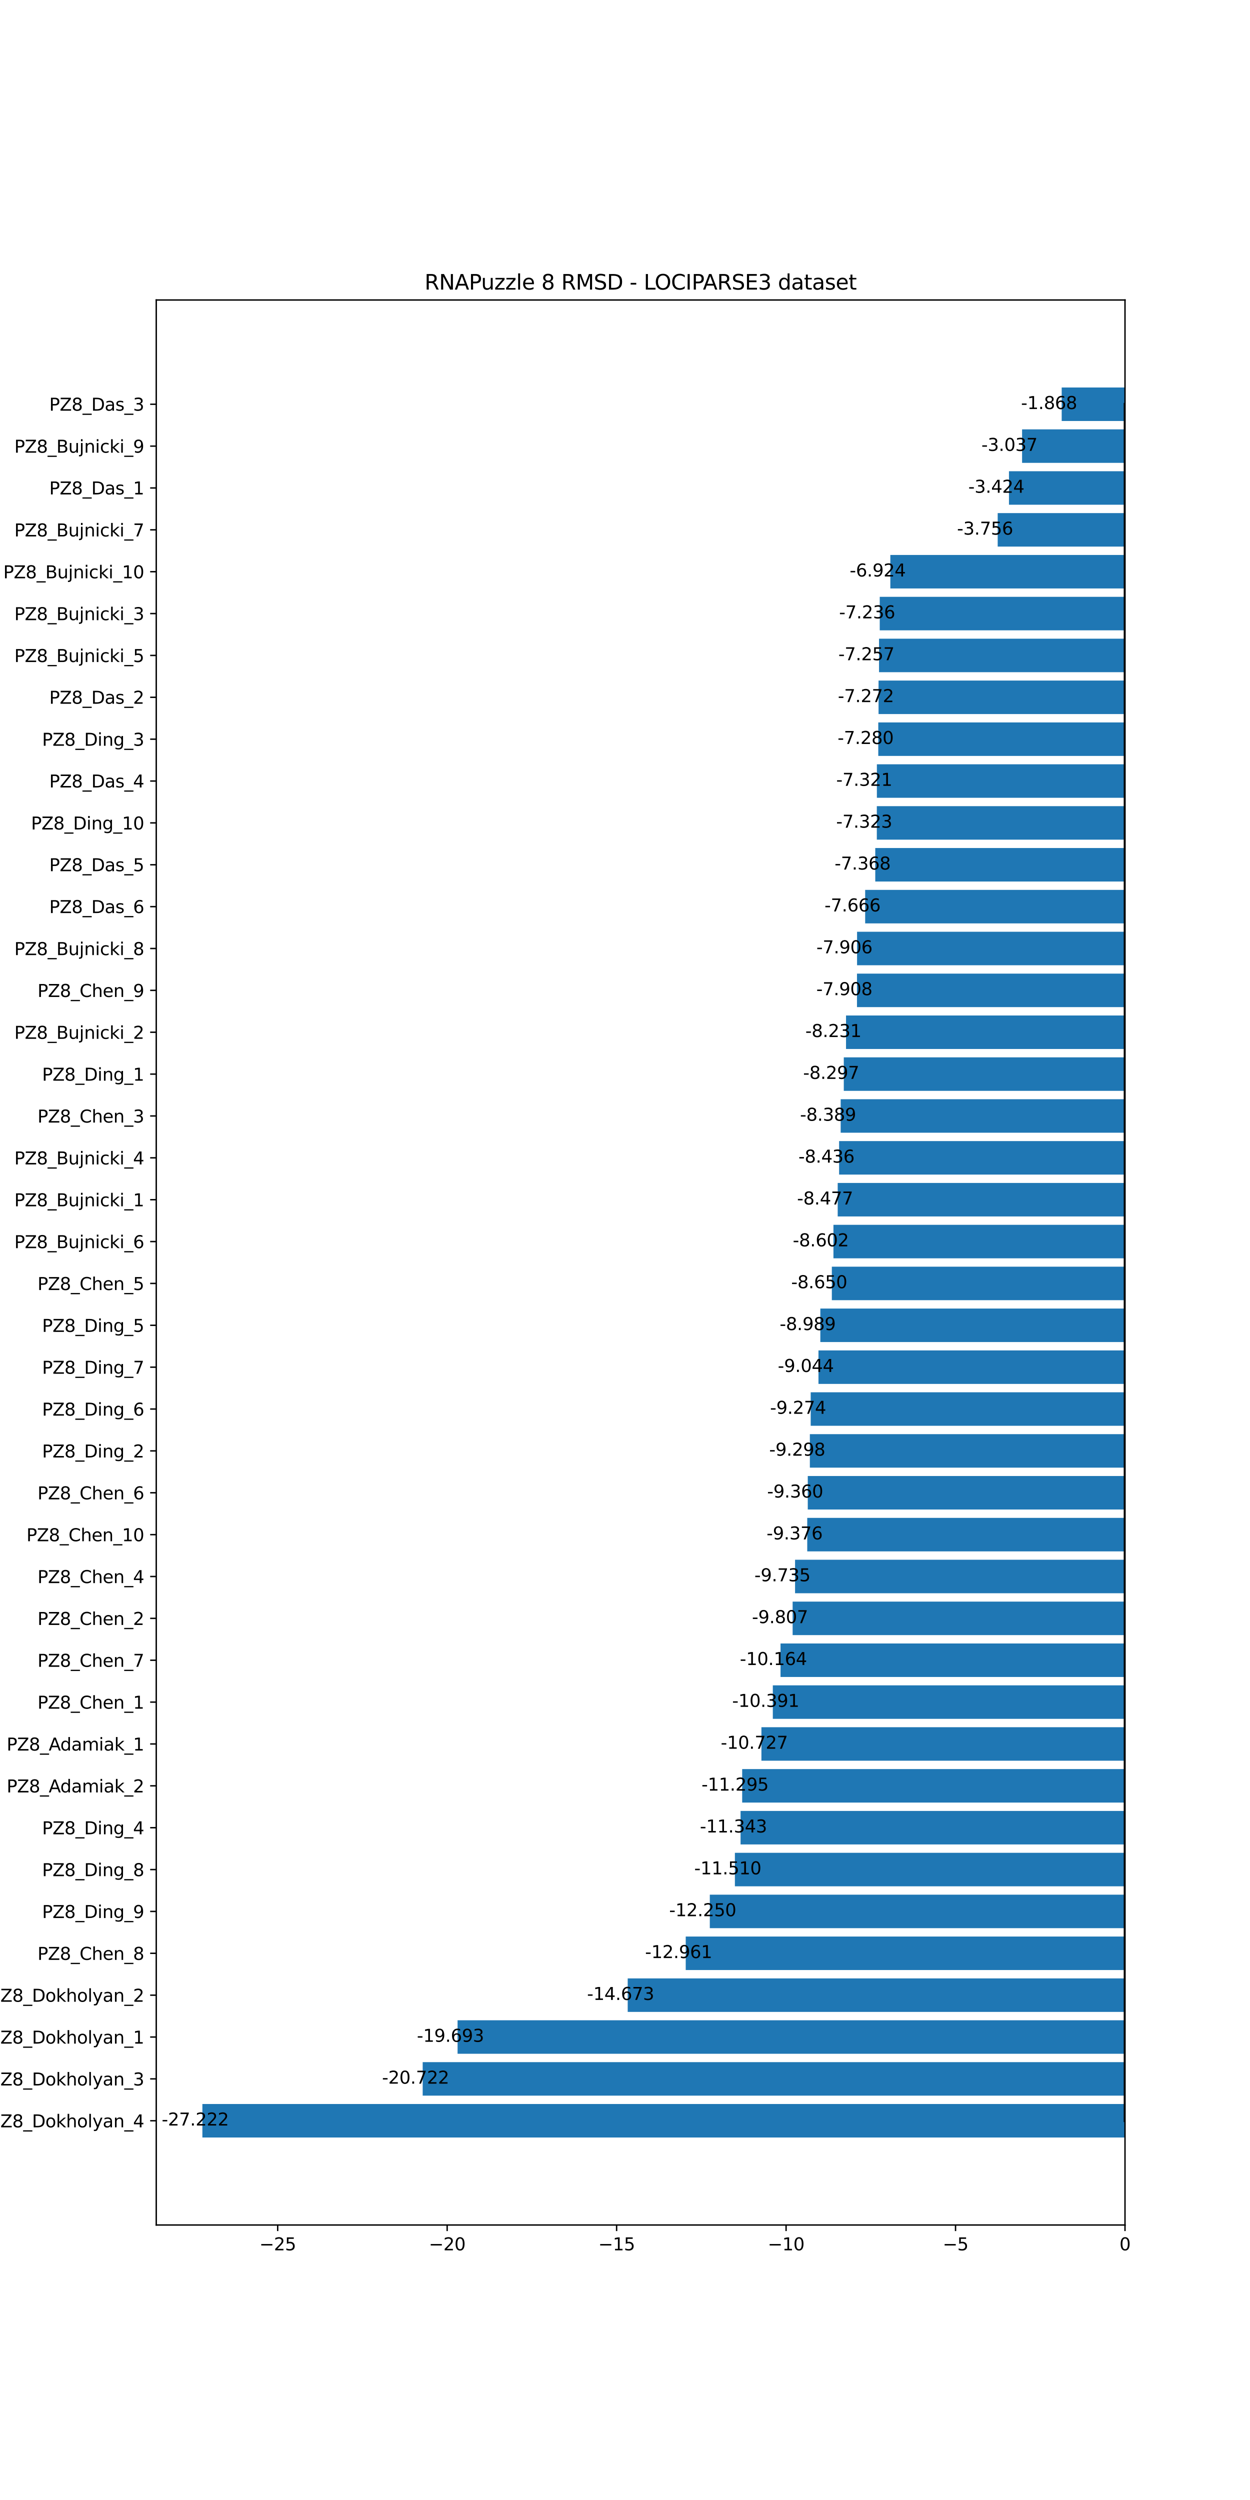 <?xml version="1.0" encoding="utf-8" standalone="no"?>
<!DOCTYPE svg PUBLIC "-//W3C//DTD SVG 1.1//EN"
  "http://www.w3.org/Graphics/SVG/1.1/DTD/svg11.dtd">
<svg xmlns:xlink="http://www.w3.org/1999/xlink" width="720pt" height="1440pt" viewBox="0 0 720 1440" xmlns="http://www.w3.org/2000/svg" version="1.1">
 <defs>
  <style type="text/css">*{stroke-linejoin: round; stroke-linecap: butt}</style>
 </defs>
 <g id="figure_1">
  <g id="patch_1">
   <path d="M 0 1440 
L 720 1440 
L 720 0 
L 0 0 
z
" style="fill: #ffffff"/>
  </g>
  <g id="axes_1">
   <g id="patch_2">
    <path d="M 90 1281.6 
L 648 1281.6 
L 648 172.8 
L 90 172.8 
z
" style="fill: #ffffff"/>
   </g>
   <g id="patch_3">
    <path d="M 648 1231.2 
L 116.571 1231.2 
L 116.571 1211.908 
L 648 1211.908 
z
" clip-path="url(#p5169980e6b)" style="fill: #1f77b4"/>
   </g>
   <g id="patch_4">
    <path d="M 648 1207.085 
L 243.467 1207.085 
L 243.467 1187.793 
L 648 1187.793 
z
" clip-path="url(#p5169980e6b)" style="fill: #1f77b4"/>
   </g>
   <g id="patch_5">
    <path d="M 648 1182.97 
L 263.56 1182.97 
L 263.56 1163.678 
L 648 1163.678 
z
" clip-path="url(#p5169980e6b)" style="fill: #1f77b4"/>
   </g>
   <g id="patch_6">
    <path d="M 648 1158.856 
L 361.559 1158.856 
L 361.559 1139.564 
L 648 1139.564 
z
" clip-path="url(#p5169980e6b)" style="fill: #1f77b4"/>
   </g>
   <g id="patch_7">
    <path d="M 648 1134.741 
L 394.98 1134.741 
L 394.98 1115.449 
L 648 1115.449 
z
" clip-path="url(#p5169980e6b)" style="fill: #1f77b4"/>
   </g>
   <g id="patch_8">
    <path d="M 648 1110.626 
L 408.85 1110.626 
L 408.85 1091.334 
L 648 1091.334 
z
" clip-path="url(#p5169980e6b)" style="fill: #1f77b4"/>
   </g>
   <g id="patch_9">
    <path d="M 648 1086.511 
L 423.297 1086.511 
L 423.297 1067.219 
L 648 1067.219 
z
" clip-path="url(#p5169980e6b)" style="fill: #1f77b4"/>
   </g>
   <g id="patch_10">
    <path d="M 648 1062.396 
L 426.564 1062.396 
L 426.564 1043.104 
L 648 1043.104 
z
" clip-path="url(#p5169980e6b)" style="fill: #1f77b4"/>
   </g>
   <g id="patch_11">
    <path d="M 648 1038.281 
L 427.494 1038.281 
L 427.494 1018.989 
L 648 1018.989 
z
" clip-path="url(#p5169980e6b)" style="fill: #1f77b4"/>
   </g>
   <g id="patch_12">
    <path d="M 648 1014.167 
L 438.578 1014.167 
L 438.578 994.875 
L 648 994.875 
z
" clip-path="url(#p5169980e6b)" style="fill: #1f77b4"/>
   </g>
   <g id="patch_13">
    <path d="M 648 990.052 
L 445.145 990.052 
L 445.145 970.76 
L 648 970.76 
z
" clip-path="url(#p5169980e6b)" style="fill: #1f77b4"/>
   </g>
   <g id="patch_14">
    <path d="M 648 965.937 
L 449.582 965.937 
L 449.582 946.645 
L 648 946.645 
z
" clip-path="url(#p5169980e6b)" style="fill: #1f77b4"/>
   </g>
   <g id="patch_15">
    <path d="M 648 941.822 
L 456.554 941.822 
L 456.554 922.53 
L 648 922.53 
z
" clip-path="url(#p5169980e6b)" style="fill: #1f77b4"/>
   </g>
   <g id="patch_16">
    <path d="M 648 917.707 
L 457.955 917.707 
L 457.955 898.415 
L 648 898.415 
z
" clip-path="url(#p5169980e6b)" style="fill: #1f77b4"/>
   </g>
   <g id="patch_17">
    <path d="M 648 893.592 
L 464.968 893.592 
L 464.968 874.3 
L 648 874.3 
z
" clip-path="url(#p5169980e6b)" style="fill: #1f77b4"/>
   </g>
   <g id="patch_18">
    <path d="M 648 869.478 
L 465.279 869.478 
L 465.279 850.186 
L 648 850.186 
z
" clip-path="url(#p5169980e6b)" style="fill: #1f77b4"/>
   </g>
   <g id="patch_19">
    <path d="M 648 845.363 
L 466.479 845.363 
L 466.479 826.071 
L 648 826.071 
z
" clip-path="url(#p5169980e6b)" style="fill: #1f77b4"/>
   </g>
   <g id="patch_20">
    <path d="M 648 821.248 
L 466.962 821.248 
L 466.962 801.956 
L 648 801.956 
z
" clip-path="url(#p5169980e6b)" style="fill: #1f77b4"/>
   </g>
   <g id="patch_21">
    <path d="M 648 797.133 
L 471.436 797.133 
L 471.436 777.841 
L 648 777.841 
z
" clip-path="url(#p5169980e6b)" style="fill: #1f77b4"/>
   </g>
   <g id="patch_22">
    <path d="M 648 773.018 
L 472.512 773.018 
L 472.512 753.726 
L 648 753.726 
z
" clip-path="url(#p5169980e6b)" style="fill: #1f77b4"/>
   </g>
   <g id="patch_23">
    <path d="M 648 748.903 
L 479.14 748.903 
L 479.14 729.611 
L 648 729.611 
z
" clip-path="url(#p5169980e6b)" style="fill: #1f77b4"/>
   </g>
   <g id="patch_24">
    <path d="M 648 724.789 
L 480.062 724.789 
L 480.062 705.497 
L 648 705.497 
z
" clip-path="url(#p5169980e6b)" style="fill: #1f77b4"/>
   </g>
   <g id="patch_25">
    <path d="M 648 700.674 
L 482.515 700.674 
L 482.515 681.382 
L 648 681.382 
z
" clip-path="url(#p5169980e6b)" style="fill: #1f77b4"/>
   </g>
   <g id="patch_26">
    <path d="M 648 676.559 
L 483.32 676.559 
L 483.32 657.267 
L 648 657.267 
z
" clip-path="url(#p5169980e6b)" style="fill: #1f77b4"/>
   </g>
   <g id="patch_27">
    <path d="M 648 652.444 
L 484.229 652.444 
L 484.229 633.152 
L 648 633.152 
z
" clip-path="url(#p5169980e6b)" style="fill: #1f77b4"/>
   </g>
   <g id="patch_28">
    <path d="M 648 628.329 
L 486.024 628.329 
L 486.024 609.037 
L 648 609.037 
z
" clip-path="url(#p5169980e6b)" style="fill: #1f77b4"/>
   </g>
   <g id="patch_29">
    <path d="M 648 604.214 
L 487.308 604.214 
L 487.308 584.922 
L 648 584.922 
z
" clip-path="url(#p5169980e6b)" style="fill: #1f77b4"/>
   </g>
   <g id="patch_30">
    <path d="M 648 580.1 
L 493.621 580.1 
L 493.621 560.808 
L 648 560.808 
z
" clip-path="url(#p5169980e6b)" style="fill: #1f77b4"/>
   </g>
   <g id="patch_31">
    <path d="M 648 555.985 
L 493.667 555.985 
L 493.667 536.693 
L 648 536.693 
z
" clip-path="url(#p5169980e6b)" style="fill: #1f77b4"/>
   </g>
   <g id="patch_32">
    <path d="M 648 531.87 
L 498.336 531.87 
L 498.336 512.578 
L 648 512.578 
z
" clip-path="url(#p5169980e6b)" style="fill: #1f77b4"/>
   </g>
   <g id="patch_33">
    <path d="M 648 507.755 
L 504.154 507.755 
L 504.154 488.463 
L 648 488.463 
z
" clip-path="url(#p5169980e6b)" style="fill: #1f77b4"/>
   </g>
   <g id="patch_34">
    <path d="M 648 483.64 
L 505.048 483.64 
L 505.048 464.348 
L 648 464.348 
z
" clip-path="url(#p5169980e6b)" style="fill: #1f77b4"/>
   </g>
   <g id="patch_35">
    <path d="M 648 459.525 
L 505.084 459.525 
L 505.084 440.233 
L 648 440.233 
z
" clip-path="url(#p5169980e6b)" style="fill: #1f77b4"/>
   </g>
   <g id="patch_36">
    <path d="M 648 435.411 
L 505.883 435.411 
L 505.883 416.119 
L 648 416.119 
z
" clip-path="url(#p5169980e6b)" style="fill: #1f77b4"/>
   </g>
   <g id="patch_37">
    <path d="M 648 411.296 
L 506.043 411.296 
L 506.043 392.004 
L 648 392.004 
z
" clip-path="url(#p5169980e6b)" style="fill: #1f77b4"/>
   </g>
   <g id="patch_38">
    <path d="M 648 387.181 
L 506.321 387.181 
L 506.321 367.889 
L 648 367.889 
z
" clip-path="url(#p5169980e6b)" style="fill: #1f77b4"/>
   </g>
   <g id="patch_39">
    <path d="M 648 363.066 
L 506.733 363.066 
L 506.733 343.774 
L 648 343.774 
z
" clip-path="url(#p5169980e6b)" style="fill: #1f77b4"/>
   </g>
   <g id="patch_40">
    <path d="M 648 338.951 
L 512.831 338.951 
L 512.831 319.659 
L 648 319.659 
z
" clip-path="url(#p5169980e6b)" style="fill: #1f77b4"/>
   </g>
   <g id="patch_41">
    <path d="M 648 314.836 
L 574.67 314.836 
L 574.67 295.544 
L 648 295.544 
z
" clip-path="url(#p5169980e6b)" style="fill: #1f77b4"/>
   </g>
   <g id="patch_42">
    <path d="M 648 290.722 
L 581.164 290.722 
L 581.164 271.43 
L 648 271.43 
z
" clip-path="url(#p5169980e6b)" style="fill: #1f77b4"/>
   </g>
   <g id="patch_43">
    <path d="M 648 266.607 
L 588.719 266.607 
L 588.719 247.315 
L 648 247.315 
z
" clip-path="url(#p5169980e6b)" style="fill: #1f77b4"/>
   </g>
   <g id="patch_44">
    <path d="M 648 242.492 
L 611.535 242.492 
L 611.535 223.2 
L 648 223.2 
z
" clip-path="url(#p5169980e6b)" style="fill: #1f77b4"/>
   </g>
   <g id="matplotlib.axis_1">
    <g id="xtick_1">
     <g id="line2d_1">
      <defs>
       <path id="m2aea6e4357" d="M 0 0 
L 0 3.5 
" style="stroke: #000000; stroke-width: 0.8"/>
      </defs>
      <g>
       <use xlink:href="#m2aea6e4357" x="159.949" y="1281.6" style="stroke: #000000; stroke-width: 0.8"/>
      </g>
     </g>
     <g id="text_1">
      <!-- −25 -->
      <g transform="translate(149.397 1296.198) scale(0.1 -0.1)">
       <defs>
        <path id="DejaVuSans-2212" d="M 678 2272 
L 4684 2272 
L 4684 1741 
L 678 1741 
L 678 2272 
z
" transform="scale(0.016)"/>
        <path id="DejaVuSans-32" d="M 1228 531 
L 3431 531 
L 3431 0 
L 469 0 
L 469 531 
Q 828 903 1448 1529 
Q 2069 2156 2228 2338 
Q 2531 2678 2651 2914 
Q 2772 3150 2772 3378 
Q 2772 3750 2511 3984 
Q 2250 4219 1831 4219 
Q 1534 4219 1204 4116 
Q 875 4013 500 3803 
L 500 4441 
Q 881 4594 1212 4672 
Q 1544 4750 1819 4750 
Q 2544 4750 2975 4387 
Q 3406 4025 3406 3419 
Q 3406 3131 3298 2873 
Q 3191 2616 2906 2266 
Q 2828 2175 2409 1742 
Q 1991 1309 1228 531 
z
" transform="scale(0.016)"/>
        <path id="DejaVuSans-35" d="M 691 4666 
L 3169 4666 
L 3169 4134 
L 1269 4134 
L 1269 2991 
Q 1406 3038 1543 3061 
Q 1681 3084 1819 3084 
Q 2600 3084 3056 2656 
Q 3513 2228 3513 1497 
Q 3513 744 3044 326 
Q 2575 -91 1722 -91 
Q 1428 -91 1123 -41 
Q 819 9 494 109 
L 494 744 
Q 775 591 1075 516 
Q 1375 441 1709 441 
Q 2250 441 2565 725 
Q 2881 1009 2881 1497 
Q 2881 1984 2565 2268 
Q 2250 2553 1709 2553 
Q 1456 2553 1204 2497 
Q 953 2441 691 2322 
L 691 4666 
z
" transform="scale(0.016)"/>
       </defs>
       <use xlink:href="#DejaVuSans-2212"/>
       <use xlink:href="#DejaVuSans-32" x="83.789"/>
       <use xlink:href="#DejaVuSans-35" x="147.412"/>
      </g>
     </g>
    </g>
    <g id="xtick_2">
     <g id="line2d_2">
      <g>
       <use xlink:href="#m2aea6e4357" x="257.559" y="1281.6" style="stroke: #000000; stroke-width: 0.8"/>
      </g>
     </g>
     <g id="text_2">
      <!-- −20 -->
      <g transform="translate(247.007 1296.198) scale(0.1 -0.1)">
       <defs>
        <path id="DejaVuSans-30" d="M 2034 4250 
Q 1547 4250 1301 3770 
Q 1056 3291 1056 2328 
Q 1056 1369 1301 889 
Q 1547 409 2034 409 
Q 2525 409 2770 889 
Q 3016 1369 3016 2328 
Q 3016 3291 2770 3770 
Q 2525 4250 2034 4250 
z
M 2034 4750 
Q 2819 4750 3233 4129 
Q 3647 3509 3647 2328 
Q 3647 1150 3233 529 
Q 2819 -91 2034 -91 
Q 1250 -91 836 529 
Q 422 1150 422 2328 
Q 422 3509 836 4129 
Q 1250 4750 2034 4750 
z
" transform="scale(0.016)"/>
       </defs>
       <use xlink:href="#DejaVuSans-2212"/>
       <use xlink:href="#DejaVuSans-32" x="83.789"/>
       <use xlink:href="#DejaVuSans-30" x="147.412"/>
      </g>
     </g>
    </g>
    <g id="xtick_3">
     <g id="line2d_3">
      <g>
       <use xlink:href="#m2aea6e4357" x="355.169" y="1281.6" style="stroke: #000000; stroke-width: 0.8"/>
      </g>
     </g>
     <g id="text_3">
      <!-- −15 -->
      <g transform="translate(344.617 1296.198) scale(0.1 -0.1)">
       <defs>
        <path id="DejaVuSans-31" d="M 794 531 
L 1825 531 
L 1825 4091 
L 703 3866 
L 703 4441 
L 1819 4666 
L 2450 4666 
L 2450 531 
L 3481 531 
L 3481 0 
L 794 0 
L 794 531 
z
" transform="scale(0.016)"/>
       </defs>
       <use xlink:href="#DejaVuSans-2212"/>
       <use xlink:href="#DejaVuSans-31" x="83.789"/>
       <use xlink:href="#DejaVuSans-35" x="147.412"/>
      </g>
     </g>
    </g>
    <g id="xtick_4">
     <g id="line2d_4">
      <g>
       <use xlink:href="#m2aea6e4357" x="452.78" y="1281.6" style="stroke: #000000; stroke-width: 0.8"/>
      </g>
     </g>
     <g id="text_4">
      <!-- −10 -->
      <g transform="translate(442.227 1296.198) scale(0.1 -0.1)">
       <use xlink:href="#DejaVuSans-2212"/>
       <use xlink:href="#DejaVuSans-31" x="83.789"/>
       <use xlink:href="#DejaVuSans-30" x="147.412"/>
      </g>
     </g>
    </g>
    <g id="xtick_5">
     <g id="line2d_5">
      <g>
       <use xlink:href="#m2aea6e4357" x="550.39" y="1281.6" style="stroke: #000000; stroke-width: 0.8"/>
      </g>
     </g>
     <g id="text_5">
      <!-- −5 -->
      <g transform="translate(543.019 1296.198) scale(0.1 -0.1)">
       <use xlink:href="#DejaVuSans-2212"/>
       <use xlink:href="#DejaVuSans-35" x="83.789"/>
      </g>
     </g>
    </g>
    <g id="xtick_6">
     <g id="line2d_6">
      <g>
       <use xlink:href="#m2aea6e4357" x="648" y="1281.6" style="stroke: #000000; stroke-width: 0.8"/>
      </g>
     </g>
     <g id="text_6">
      <!-- 0 -->
      <g transform="translate(644.819 1296.198) scale(0.1 -0.1)">
       <use xlink:href="#DejaVuSans-30"/>
      </g>
     </g>
    </g>
   </g>
   <g id="matplotlib.axis_2">
    <g id="ytick_1">
     <g id="line2d_7">
      <defs>
       <path id="m1daeb0ecc3" d="M 0 0 
L -3.5 0 
" style="stroke: #000000; stroke-width: 0.8"/>
      </defs>
      <g>
       <use xlink:href="#m1daeb0ecc3" x="90" y="1221.554" style="stroke: #000000; stroke-width: 0.8"/>
      </g>
     </g>
     <g id="text_7">
      <!-- PZ8_Dokholyan_4 -->
      <g transform="translate(-5.833 1225.353) scale(0.1 -0.1)">
       <defs>
        <path id="DejaVuSans-50" d="M 1259 4147 
L 1259 2394 
L 2053 2394 
Q 2494 2394 2734 2622 
Q 2975 2850 2975 3272 
Q 2975 3691 2734 3919 
Q 2494 4147 2053 4147 
L 1259 4147 
z
M 628 4666 
L 2053 4666 
Q 2838 4666 3239 4311 
Q 3641 3956 3641 3272 
Q 3641 2581 3239 2228 
Q 2838 1875 2053 1875 
L 1259 1875 
L 1259 0 
L 628 0 
L 628 4666 
z
" transform="scale(0.016)"/>
        <path id="DejaVuSans-5a" d="M 359 4666 
L 4025 4666 
L 4025 4184 
L 1075 531 
L 4097 531 
L 4097 0 
L 288 0 
L 288 481 
L 3238 4134 
L 359 4134 
L 359 4666 
z
" transform="scale(0.016)"/>
        <path id="DejaVuSans-38" d="M 2034 2216 
Q 1584 2216 1326 1975 
Q 1069 1734 1069 1313 
Q 1069 891 1326 650 
Q 1584 409 2034 409 
Q 2484 409 2743 651 
Q 3003 894 3003 1313 
Q 3003 1734 2745 1975 
Q 2488 2216 2034 2216 
z
M 1403 2484 
Q 997 2584 770 2862 
Q 544 3141 544 3541 
Q 544 4100 942 4425 
Q 1341 4750 2034 4750 
Q 2731 4750 3128 4425 
Q 3525 4100 3525 3541 
Q 3525 3141 3298 2862 
Q 3072 2584 2669 2484 
Q 3125 2378 3379 2068 
Q 3634 1759 3634 1313 
Q 3634 634 3220 271 
Q 2806 -91 2034 -91 
Q 1263 -91 848 271 
Q 434 634 434 1313 
Q 434 1759 690 2068 
Q 947 2378 1403 2484 
z
M 1172 3481 
Q 1172 3119 1398 2916 
Q 1625 2713 2034 2713 
Q 2441 2713 2670 2916 
Q 2900 3119 2900 3481 
Q 2900 3844 2670 4047 
Q 2441 4250 2034 4250 
Q 1625 4250 1398 4047 
Q 1172 3844 1172 3481 
z
" transform="scale(0.016)"/>
        <path id="DejaVuSans-5f" d="M 3263 -1063 
L 3263 -1509 
L -63 -1509 
L -63 -1063 
L 3263 -1063 
z
" transform="scale(0.016)"/>
        <path id="DejaVuSans-44" d="M 1259 4147 
L 1259 519 
L 2022 519 
Q 2988 519 3436 956 
Q 3884 1394 3884 2338 
Q 3884 3275 3436 3711 
Q 2988 4147 2022 4147 
L 1259 4147 
z
M 628 4666 
L 1925 4666 
Q 3281 4666 3915 4102 
Q 4550 3538 4550 2338 
Q 4550 1131 3912 565 
Q 3275 0 1925 0 
L 628 0 
L 628 4666 
z
" transform="scale(0.016)"/>
        <path id="DejaVuSans-6f" d="M 1959 3097 
Q 1497 3097 1228 2736 
Q 959 2375 959 1747 
Q 959 1119 1226 758 
Q 1494 397 1959 397 
Q 2419 397 2687 759 
Q 2956 1122 2956 1747 
Q 2956 2369 2687 2733 
Q 2419 3097 1959 3097 
z
M 1959 3584 
Q 2709 3584 3137 3096 
Q 3566 2609 3566 1747 
Q 3566 888 3137 398 
Q 2709 -91 1959 -91 
Q 1206 -91 779 398 
Q 353 888 353 1747 
Q 353 2609 779 3096 
Q 1206 3584 1959 3584 
z
" transform="scale(0.016)"/>
        <path id="DejaVuSans-6b" d="M 581 4863 
L 1159 4863 
L 1159 1991 
L 2875 3500 
L 3609 3500 
L 1753 1863 
L 3688 0 
L 2938 0 
L 1159 1709 
L 1159 0 
L 581 0 
L 581 4863 
z
" transform="scale(0.016)"/>
        <path id="DejaVuSans-68" d="M 3513 2113 
L 3513 0 
L 2938 0 
L 2938 2094 
Q 2938 2591 2744 2837 
Q 2550 3084 2163 3084 
Q 1697 3084 1428 2787 
Q 1159 2491 1159 1978 
L 1159 0 
L 581 0 
L 581 4863 
L 1159 4863 
L 1159 2956 
Q 1366 3272 1645 3428 
Q 1925 3584 2291 3584 
Q 2894 3584 3203 3211 
Q 3513 2838 3513 2113 
z
" transform="scale(0.016)"/>
        <path id="DejaVuSans-6c" d="M 603 4863 
L 1178 4863 
L 1178 0 
L 603 0 
L 603 4863 
z
" transform="scale(0.016)"/>
        <path id="DejaVuSans-79" d="M 2059 -325 
Q 1816 -950 1584 -1140 
Q 1353 -1331 966 -1331 
L 506 -1331 
L 506 -850 
L 844 -850 
Q 1081 -850 1212 -737 
Q 1344 -625 1503 -206 
L 1606 56 
L 191 3500 
L 800 3500 
L 1894 763 
L 2988 3500 
L 3597 3500 
L 2059 -325 
z
" transform="scale(0.016)"/>
        <path id="DejaVuSans-61" d="M 2194 1759 
Q 1497 1759 1228 1600 
Q 959 1441 959 1056 
Q 959 750 1161 570 
Q 1363 391 1709 391 
Q 2188 391 2477 730 
Q 2766 1069 2766 1631 
L 2766 1759 
L 2194 1759 
z
M 3341 1997 
L 3341 0 
L 2766 0 
L 2766 531 
Q 2569 213 2275 61 
Q 1981 -91 1556 -91 
Q 1019 -91 701 211 
Q 384 513 384 1019 
Q 384 1609 779 1909 
Q 1175 2209 1959 2209 
L 2766 2209 
L 2766 2266 
Q 2766 2663 2505 2880 
Q 2244 3097 1772 3097 
Q 1472 3097 1187 3025 
Q 903 2953 641 2809 
L 641 3341 
Q 956 3463 1253 3523 
Q 1550 3584 1831 3584 
Q 2591 3584 2966 3190 
Q 3341 2797 3341 1997 
z
" transform="scale(0.016)"/>
        <path id="DejaVuSans-6e" d="M 3513 2113 
L 3513 0 
L 2938 0 
L 2938 2094 
Q 2938 2591 2744 2837 
Q 2550 3084 2163 3084 
Q 1697 3084 1428 2787 
Q 1159 2491 1159 1978 
L 1159 0 
L 581 0 
L 581 3500 
L 1159 3500 
L 1159 2956 
Q 1366 3272 1645 3428 
Q 1925 3584 2291 3584 
Q 2894 3584 3203 3211 
Q 3513 2838 3513 2113 
z
" transform="scale(0.016)"/>
        <path id="DejaVuSans-34" d="M 2419 4116 
L 825 1625 
L 2419 1625 
L 2419 4116 
z
M 2253 4666 
L 3047 4666 
L 3047 1625 
L 3713 1625 
L 3713 1100 
L 3047 1100 
L 3047 0 
L 2419 0 
L 2419 1100 
L 313 1100 
L 313 1709 
L 2253 4666 
z
" transform="scale(0.016)"/>
       </defs>
       <use xlink:href="#DejaVuSans-50"/>
       <use xlink:href="#DejaVuSans-5a" x="60.303"/>
       <use xlink:href="#DejaVuSans-38" x="128.809"/>
       <use xlink:href="#DejaVuSans-5f" x="192.432"/>
       <use xlink:href="#DejaVuSans-44" x="242.432"/>
       <use xlink:href="#DejaVuSans-6f" x="319.434"/>
       <use xlink:href="#DejaVuSans-6b" x="380.615"/>
       <use xlink:href="#DejaVuSans-68" x="438.525"/>
       <use xlink:href="#DejaVuSans-6f" x="501.904"/>
       <use xlink:href="#DejaVuSans-6c" x="563.086"/>
       <use xlink:href="#DejaVuSans-79" x="590.869"/>
       <use xlink:href="#DejaVuSans-61" x="650.049"/>
       <use xlink:href="#DejaVuSans-6e" x="711.328"/>
       <use xlink:href="#DejaVuSans-5f" x="774.707"/>
       <use xlink:href="#DejaVuSans-34" x="824.707"/>
      </g>
     </g>
    </g>
    <g id="ytick_2">
     <g id="line2d_8">
      <g>
       <use xlink:href="#m1daeb0ecc3" x="90" y="1197.439" style="stroke: #000000; stroke-width: 0.8"/>
      </g>
     </g>
     <g id="text_8">
      <!-- PZ8_Dokholyan_3 -->
      <g transform="translate(-5.833 1201.238) scale(0.1 -0.1)">
       <defs>
        <path id="DejaVuSans-33" d="M 2597 2516 
Q 3050 2419 3304 2112 
Q 3559 1806 3559 1356 
Q 3559 666 3084 287 
Q 2609 -91 1734 -91 
Q 1441 -91 1130 -33 
Q 819 25 488 141 
L 488 750 
Q 750 597 1062 519 
Q 1375 441 1716 441 
Q 2309 441 2620 675 
Q 2931 909 2931 1356 
Q 2931 1769 2642 2001 
Q 2353 2234 1838 2234 
L 1294 2234 
L 1294 2753 
L 1863 2753 
Q 2328 2753 2575 2939 
Q 2822 3125 2822 3475 
Q 2822 3834 2567 4026 
Q 2313 4219 1838 4219 
Q 1578 4219 1281 4162 
Q 984 4106 628 3988 
L 628 4550 
Q 988 4650 1302 4700 
Q 1616 4750 1894 4750 
Q 2613 4750 3031 4423 
Q 3450 4097 3450 3541 
Q 3450 3153 3228 2886 
Q 3006 2619 2597 2516 
z
" transform="scale(0.016)"/>
       </defs>
       <use xlink:href="#DejaVuSans-50"/>
       <use xlink:href="#DejaVuSans-5a" x="60.303"/>
       <use xlink:href="#DejaVuSans-38" x="128.809"/>
       <use xlink:href="#DejaVuSans-5f" x="192.432"/>
       <use xlink:href="#DejaVuSans-44" x="242.432"/>
       <use xlink:href="#DejaVuSans-6f" x="319.434"/>
       <use xlink:href="#DejaVuSans-6b" x="380.615"/>
       <use xlink:href="#DejaVuSans-68" x="438.525"/>
       <use xlink:href="#DejaVuSans-6f" x="501.904"/>
       <use xlink:href="#DejaVuSans-6c" x="563.086"/>
       <use xlink:href="#DejaVuSans-79" x="590.869"/>
       <use xlink:href="#DejaVuSans-61" x="650.049"/>
       <use xlink:href="#DejaVuSans-6e" x="711.328"/>
       <use xlink:href="#DejaVuSans-5f" x="774.707"/>
       <use xlink:href="#DejaVuSans-33" x="824.707"/>
      </g>
     </g>
    </g>
    <g id="ytick_3">
     <g id="line2d_9">
      <g>
       <use xlink:href="#m1daeb0ecc3" x="90" y="1173.324" style="stroke: #000000; stroke-width: 0.8"/>
      </g>
     </g>
     <g id="text_9">
      <!-- PZ8_Dokholyan_1 -->
      <g transform="translate(-5.833 1177.124) scale(0.1 -0.1)">
       <use xlink:href="#DejaVuSans-50"/>
       <use xlink:href="#DejaVuSans-5a" x="60.303"/>
       <use xlink:href="#DejaVuSans-38" x="128.809"/>
       <use xlink:href="#DejaVuSans-5f" x="192.432"/>
       <use xlink:href="#DejaVuSans-44" x="242.432"/>
       <use xlink:href="#DejaVuSans-6f" x="319.434"/>
       <use xlink:href="#DejaVuSans-6b" x="380.615"/>
       <use xlink:href="#DejaVuSans-68" x="438.525"/>
       <use xlink:href="#DejaVuSans-6f" x="501.904"/>
       <use xlink:href="#DejaVuSans-6c" x="563.086"/>
       <use xlink:href="#DejaVuSans-79" x="590.869"/>
       <use xlink:href="#DejaVuSans-61" x="650.049"/>
       <use xlink:href="#DejaVuSans-6e" x="711.328"/>
       <use xlink:href="#DejaVuSans-5f" x="774.707"/>
       <use xlink:href="#DejaVuSans-31" x="824.707"/>
      </g>
     </g>
    </g>
    <g id="ytick_4">
     <g id="line2d_10">
      <g>
       <use xlink:href="#m1daeb0ecc3" x="90" y="1149.21" style="stroke: #000000; stroke-width: 0.8"/>
      </g>
     </g>
     <g id="text_10">
      <!-- PZ8_Dokholyan_2 -->
      <g transform="translate(-5.833 1153.009) scale(0.1 -0.1)">
       <use xlink:href="#DejaVuSans-50"/>
       <use xlink:href="#DejaVuSans-5a" x="60.303"/>
       <use xlink:href="#DejaVuSans-38" x="128.809"/>
       <use xlink:href="#DejaVuSans-5f" x="192.432"/>
       <use xlink:href="#DejaVuSans-44" x="242.432"/>
       <use xlink:href="#DejaVuSans-6f" x="319.434"/>
       <use xlink:href="#DejaVuSans-6b" x="380.615"/>
       <use xlink:href="#DejaVuSans-68" x="438.525"/>
       <use xlink:href="#DejaVuSans-6f" x="501.904"/>
       <use xlink:href="#DejaVuSans-6c" x="563.086"/>
       <use xlink:href="#DejaVuSans-79" x="590.869"/>
       <use xlink:href="#DejaVuSans-61" x="650.049"/>
       <use xlink:href="#DejaVuSans-6e" x="711.328"/>
       <use xlink:href="#DejaVuSans-5f" x="774.707"/>
       <use xlink:href="#DejaVuSans-32" x="824.707"/>
      </g>
     </g>
    </g>
    <g id="ytick_5">
     <g id="line2d_11">
      <g>
       <use xlink:href="#m1daeb0ecc3" x="90" y="1125.095" style="stroke: #000000; stroke-width: 0.8"/>
      </g>
     </g>
     <g id="text_11">
      <!-- PZ8_Chen_8 -->
      <g transform="translate(21.584 1128.894) scale(0.1 -0.1)">
       <defs>
        <path id="DejaVuSans-43" d="M 4122 4306 
L 4122 3641 
Q 3803 3938 3442 4084 
Q 3081 4231 2675 4231 
Q 1875 4231 1450 3742 
Q 1025 3253 1025 2328 
Q 1025 1406 1450 917 
Q 1875 428 2675 428 
Q 3081 428 3442 575 
Q 3803 722 4122 1019 
L 4122 359 
Q 3791 134 3420 21 
Q 3050 -91 2638 -91 
Q 1578 -91 968 557 
Q 359 1206 359 2328 
Q 359 3453 968 4101 
Q 1578 4750 2638 4750 
Q 3056 4750 3426 4639 
Q 3797 4528 4122 4306 
z
" transform="scale(0.016)"/>
        <path id="DejaVuSans-65" d="M 3597 1894 
L 3597 1613 
L 953 1613 
Q 991 1019 1311 708 
Q 1631 397 2203 397 
Q 2534 397 2845 478 
Q 3156 559 3463 722 
L 3463 178 
Q 3153 47 2828 -22 
Q 2503 -91 2169 -91 
Q 1331 -91 842 396 
Q 353 884 353 1716 
Q 353 2575 817 3079 
Q 1281 3584 2069 3584 
Q 2775 3584 3186 3129 
Q 3597 2675 3597 1894 
z
M 3022 2063 
Q 3016 2534 2758 2815 
Q 2500 3097 2075 3097 
Q 1594 3097 1305 2825 
Q 1016 2553 972 2059 
L 3022 2063 
z
" transform="scale(0.016)"/>
       </defs>
       <use xlink:href="#DejaVuSans-50"/>
       <use xlink:href="#DejaVuSans-5a" x="60.303"/>
       <use xlink:href="#DejaVuSans-38" x="128.809"/>
       <use xlink:href="#DejaVuSans-5f" x="192.432"/>
       <use xlink:href="#DejaVuSans-43" x="242.432"/>
       <use xlink:href="#DejaVuSans-68" x="312.256"/>
       <use xlink:href="#DejaVuSans-65" x="375.635"/>
       <use xlink:href="#DejaVuSans-6e" x="437.158"/>
       <use xlink:href="#DejaVuSans-5f" x="500.537"/>
       <use xlink:href="#DejaVuSans-38" x="550.537"/>
      </g>
     </g>
    </g>
    <g id="ytick_6">
     <g id="line2d_12">
      <g>
       <use xlink:href="#m1daeb0ecc3" x="90" y="1100.98" style="stroke: #000000; stroke-width: 0.8"/>
      </g>
     </g>
     <g id="text_12">
      <!-- PZ8_Ding_9 -->
      <g transform="translate(24.231 1104.779) scale(0.1 -0.1)">
       <defs>
        <path id="DejaVuSans-69" d="M 603 3500 
L 1178 3500 
L 1178 0 
L 603 0 
L 603 3500 
z
M 603 4863 
L 1178 4863 
L 1178 4134 
L 603 4134 
L 603 4863 
z
" transform="scale(0.016)"/>
        <path id="DejaVuSans-67" d="M 2906 1791 
Q 2906 2416 2648 2759 
Q 2391 3103 1925 3103 
Q 1463 3103 1205 2759 
Q 947 2416 947 1791 
Q 947 1169 1205 825 
Q 1463 481 1925 481 
Q 2391 481 2648 825 
Q 2906 1169 2906 1791 
z
M 3481 434 
Q 3481 -459 3084 -895 
Q 2688 -1331 1869 -1331 
Q 1566 -1331 1297 -1286 
Q 1028 -1241 775 -1147 
L 775 -588 
Q 1028 -725 1275 -790 
Q 1522 -856 1778 -856 
Q 2344 -856 2625 -561 
Q 2906 -266 2906 331 
L 2906 616 
Q 2728 306 2450 153 
Q 2172 0 1784 0 
Q 1141 0 747 490 
Q 353 981 353 1791 
Q 353 2603 747 3093 
Q 1141 3584 1784 3584 
Q 2172 3584 2450 3431 
Q 2728 3278 2906 2969 
L 2906 3500 
L 3481 3500 
L 3481 434 
z
" transform="scale(0.016)"/>
        <path id="DejaVuSans-39" d="M 703 97 
L 703 672 
Q 941 559 1184 500 
Q 1428 441 1663 441 
Q 2288 441 2617 861 
Q 2947 1281 2994 2138 
Q 2813 1869 2534 1725 
Q 2256 1581 1919 1581 
Q 1219 1581 811 2004 
Q 403 2428 403 3163 
Q 403 3881 828 4315 
Q 1253 4750 1959 4750 
Q 2769 4750 3195 4129 
Q 3622 3509 3622 2328 
Q 3622 1225 3098 567 
Q 2575 -91 1691 -91 
Q 1453 -91 1209 -44 
Q 966 3 703 97 
z
M 1959 2075 
Q 2384 2075 2632 2365 
Q 2881 2656 2881 3163 
Q 2881 3666 2632 3958 
Q 2384 4250 1959 4250 
Q 1534 4250 1286 3958 
Q 1038 3666 1038 3163 
Q 1038 2656 1286 2365 
Q 1534 2075 1959 2075 
z
" transform="scale(0.016)"/>
       </defs>
       <use xlink:href="#DejaVuSans-50"/>
       <use xlink:href="#DejaVuSans-5a" x="60.303"/>
       <use xlink:href="#DejaVuSans-38" x="128.809"/>
       <use xlink:href="#DejaVuSans-5f" x="192.432"/>
       <use xlink:href="#DejaVuSans-44" x="242.432"/>
       <use xlink:href="#DejaVuSans-69" x="319.434"/>
       <use xlink:href="#DejaVuSans-6e" x="347.217"/>
       <use xlink:href="#DejaVuSans-67" x="410.596"/>
       <use xlink:href="#DejaVuSans-5f" x="474.072"/>
       <use xlink:href="#DejaVuSans-39" x="524.072"/>
      </g>
     </g>
    </g>
    <g id="ytick_7">
     <g id="line2d_13">
      <g>
       <use xlink:href="#m1daeb0ecc3" x="90" y="1076.865" style="stroke: #000000; stroke-width: 0.8"/>
      </g>
     </g>
     <g id="text_13">
      <!-- PZ8_Ding_8 -->
      <g transform="translate(24.231 1080.664) scale(0.1 -0.1)">
       <use xlink:href="#DejaVuSans-50"/>
       <use xlink:href="#DejaVuSans-5a" x="60.303"/>
       <use xlink:href="#DejaVuSans-38" x="128.809"/>
       <use xlink:href="#DejaVuSans-5f" x="192.432"/>
       <use xlink:href="#DejaVuSans-44" x="242.432"/>
       <use xlink:href="#DejaVuSans-69" x="319.434"/>
       <use xlink:href="#DejaVuSans-6e" x="347.217"/>
       <use xlink:href="#DejaVuSans-67" x="410.596"/>
       <use xlink:href="#DejaVuSans-5f" x="474.072"/>
       <use xlink:href="#DejaVuSans-38" x="524.072"/>
      </g>
     </g>
    </g>
    <g id="ytick_8">
     <g id="line2d_14">
      <g>
       <use xlink:href="#m1daeb0ecc3" x="90" y="1052.75" style="stroke: #000000; stroke-width: 0.8"/>
      </g>
     </g>
     <g id="text_14">
      <!-- PZ8_Ding_4 -->
      <g transform="translate(24.231 1056.549) scale(0.1 -0.1)">
       <use xlink:href="#DejaVuSans-50"/>
       <use xlink:href="#DejaVuSans-5a" x="60.303"/>
       <use xlink:href="#DejaVuSans-38" x="128.809"/>
       <use xlink:href="#DejaVuSans-5f" x="192.432"/>
       <use xlink:href="#DejaVuSans-44" x="242.432"/>
       <use xlink:href="#DejaVuSans-69" x="319.434"/>
       <use xlink:href="#DejaVuSans-6e" x="347.217"/>
       <use xlink:href="#DejaVuSans-67" x="410.596"/>
       <use xlink:href="#DejaVuSans-5f" x="474.072"/>
       <use xlink:href="#DejaVuSans-34" x="524.072"/>
      </g>
     </g>
    </g>
    <g id="ytick_9">
     <g id="line2d_15">
      <g>
       <use xlink:href="#m1daeb0ecc3" x="90" y="1028.635" style="stroke: #000000; stroke-width: 0.8"/>
      </g>
     </g>
     <g id="text_15">
      <!-- PZ8_Adamiak_2 -->
      <g transform="translate(3.816 1032.435) scale(0.1 -0.1)">
       <defs>
        <path id="DejaVuSans-41" d="M 2188 4044 
L 1331 1722 
L 3047 1722 
L 2188 4044 
z
M 1831 4666 
L 2547 4666 
L 4325 0 
L 3669 0 
L 3244 1197 
L 1141 1197 
L 716 0 
L 50 0 
L 1831 4666 
z
" transform="scale(0.016)"/>
        <path id="DejaVuSans-64" d="M 2906 2969 
L 2906 4863 
L 3481 4863 
L 3481 0 
L 2906 0 
L 2906 525 
Q 2725 213 2448 61 
Q 2172 -91 1784 -91 
Q 1150 -91 751 415 
Q 353 922 353 1747 
Q 353 2572 751 3078 
Q 1150 3584 1784 3584 
Q 2172 3584 2448 3432 
Q 2725 3281 2906 2969 
z
M 947 1747 
Q 947 1113 1208 752 
Q 1469 391 1925 391 
Q 2381 391 2643 752 
Q 2906 1113 2906 1747 
Q 2906 2381 2643 2742 
Q 2381 3103 1925 3103 
Q 1469 3103 1208 2742 
Q 947 2381 947 1747 
z
" transform="scale(0.016)"/>
        <path id="DejaVuSans-6d" d="M 3328 2828 
Q 3544 3216 3844 3400 
Q 4144 3584 4550 3584 
Q 5097 3584 5394 3201 
Q 5691 2819 5691 2113 
L 5691 0 
L 5113 0 
L 5113 2094 
Q 5113 2597 4934 2840 
Q 4756 3084 4391 3084 
Q 3944 3084 3684 2787 
Q 3425 2491 3425 1978 
L 3425 0 
L 2847 0 
L 2847 2094 
Q 2847 2600 2669 2842 
Q 2491 3084 2119 3084 
Q 1678 3084 1418 2786 
Q 1159 2488 1159 1978 
L 1159 0 
L 581 0 
L 581 3500 
L 1159 3500 
L 1159 2956 
Q 1356 3278 1631 3431 
Q 1906 3584 2284 3584 
Q 2666 3584 2933 3390 
Q 3200 3197 3328 2828 
z
" transform="scale(0.016)"/>
       </defs>
       <use xlink:href="#DejaVuSans-50"/>
       <use xlink:href="#DejaVuSans-5a" x="60.303"/>
       <use xlink:href="#DejaVuSans-38" x="128.809"/>
       <use xlink:href="#DejaVuSans-5f" x="192.432"/>
       <use xlink:href="#DejaVuSans-41" x="242.432"/>
       <use xlink:href="#DejaVuSans-64" x="309.09"/>
       <use xlink:href="#DejaVuSans-61" x="372.566"/>
       <use xlink:href="#DejaVuSans-6d" x="433.846"/>
       <use xlink:href="#DejaVuSans-69" x="531.258"/>
       <use xlink:href="#DejaVuSans-61" x="559.041"/>
       <use xlink:href="#DejaVuSans-6b" x="620.32"/>
       <use xlink:href="#DejaVuSans-5f" x="678.23"/>
       <use xlink:href="#DejaVuSans-32" x="728.23"/>
      </g>
     </g>
    </g>
    <g id="ytick_10">
     <g id="line2d_16">
      <g>
       <use xlink:href="#m1daeb0ecc3" x="90" y="1004.521" style="stroke: #000000; stroke-width: 0.8"/>
      </g>
     </g>
     <g id="text_16">
      <!-- PZ8_Adamiak_1 -->
      <g transform="translate(3.816 1008.32) scale(0.1 -0.1)">
       <use xlink:href="#DejaVuSans-50"/>
       <use xlink:href="#DejaVuSans-5a" x="60.303"/>
       <use xlink:href="#DejaVuSans-38" x="128.809"/>
       <use xlink:href="#DejaVuSans-5f" x="192.432"/>
       <use xlink:href="#DejaVuSans-41" x="242.432"/>
       <use xlink:href="#DejaVuSans-64" x="309.09"/>
       <use xlink:href="#DejaVuSans-61" x="372.566"/>
       <use xlink:href="#DejaVuSans-6d" x="433.846"/>
       <use xlink:href="#DejaVuSans-69" x="531.258"/>
       <use xlink:href="#DejaVuSans-61" x="559.041"/>
       <use xlink:href="#DejaVuSans-6b" x="620.32"/>
       <use xlink:href="#DejaVuSans-5f" x="678.23"/>
       <use xlink:href="#DejaVuSans-31" x="728.23"/>
      </g>
     </g>
    </g>
    <g id="ytick_11">
     <g id="line2d_17">
      <g>
       <use xlink:href="#m1daeb0ecc3" x="90" y="980.406" style="stroke: #000000; stroke-width: 0.8"/>
      </g>
     </g>
     <g id="text_17">
      <!-- PZ8_Chen_1 -->
      <g transform="translate(21.584 984.205) scale(0.1 -0.1)">
       <use xlink:href="#DejaVuSans-50"/>
       <use xlink:href="#DejaVuSans-5a" x="60.303"/>
       <use xlink:href="#DejaVuSans-38" x="128.809"/>
       <use xlink:href="#DejaVuSans-5f" x="192.432"/>
       <use xlink:href="#DejaVuSans-43" x="242.432"/>
       <use xlink:href="#DejaVuSans-68" x="312.256"/>
       <use xlink:href="#DejaVuSans-65" x="375.635"/>
       <use xlink:href="#DejaVuSans-6e" x="437.158"/>
       <use xlink:href="#DejaVuSans-5f" x="500.537"/>
       <use xlink:href="#DejaVuSans-31" x="550.537"/>
      </g>
     </g>
    </g>
    <g id="ytick_12">
     <g id="line2d_18">
      <g>
       <use xlink:href="#m1daeb0ecc3" x="90" y="956.291" style="stroke: #000000; stroke-width: 0.8"/>
      </g>
     </g>
     <g id="text_18">
      <!-- PZ8_Chen_7 -->
      <g transform="translate(21.584 960.09) scale(0.1 -0.1)">
       <defs>
        <path id="DejaVuSans-37" d="M 525 4666 
L 3525 4666 
L 3525 4397 
L 1831 0 
L 1172 0 
L 2766 4134 
L 525 4134 
L 525 4666 
z
" transform="scale(0.016)"/>
       </defs>
       <use xlink:href="#DejaVuSans-50"/>
       <use xlink:href="#DejaVuSans-5a" x="60.303"/>
       <use xlink:href="#DejaVuSans-38" x="128.809"/>
       <use xlink:href="#DejaVuSans-5f" x="192.432"/>
       <use xlink:href="#DejaVuSans-43" x="242.432"/>
       <use xlink:href="#DejaVuSans-68" x="312.256"/>
       <use xlink:href="#DejaVuSans-65" x="375.635"/>
       <use xlink:href="#DejaVuSans-6e" x="437.158"/>
       <use xlink:href="#DejaVuSans-5f" x="500.537"/>
       <use xlink:href="#DejaVuSans-37" x="550.537"/>
      </g>
     </g>
    </g>
    <g id="ytick_13">
     <g id="line2d_19">
      <g>
       <use xlink:href="#m1daeb0ecc3" x="90" y="932.176" style="stroke: #000000; stroke-width: 0.8"/>
      </g>
     </g>
     <g id="text_19">
      <!-- PZ8_Chen_2 -->
      <g transform="translate(21.584 935.975) scale(0.1 -0.1)">
       <use xlink:href="#DejaVuSans-50"/>
       <use xlink:href="#DejaVuSans-5a" x="60.303"/>
       <use xlink:href="#DejaVuSans-38" x="128.809"/>
       <use xlink:href="#DejaVuSans-5f" x="192.432"/>
       <use xlink:href="#DejaVuSans-43" x="242.432"/>
       <use xlink:href="#DejaVuSans-68" x="312.256"/>
       <use xlink:href="#DejaVuSans-65" x="375.635"/>
       <use xlink:href="#DejaVuSans-6e" x="437.158"/>
       <use xlink:href="#DejaVuSans-5f" x="500.537"/>
       <use xlink:href="#DejaVuSans-32" x="550.537"/>
      </g>
     </g>
    </g>
    <g id="ytick_14">
     <g id="line2d_20">
      <g>
       <use xlink:href="#m1daeb0ecc3" x="90" y="908.061" style="stroke: #000000; stroke-width: 0.8"/>
      </g>
     </g>
     <g id="text_20">
      <!-- PZ8_Chen_4 -->
      <g transform="translate(21.584 911.86) scale(0.1 -0.1)">
       <use xlink:href="#DejaVuSans-50"/>
       <use xlink:href="#DejaVuSans-5a" x="60.303"/>
       <use xlink:href="#DejaVuSans-38" x="128.809"/>
       <use xlink:href="#DejaVuSans-5f" x="192.432"/>
       <use xlink:href="#DejaVuSans-43" x="242.432"/>
       <use xlink:href="#DejaVuSans-68" x="312.256"/>
       <use xlink:href="#DejaVuSans-65" x="375.635"/>
       <use xlink:href="#DejaVuSans-6e" x="437.158"/>
       <use xlink:href="#DejaVuSans-5f" x="500.537"/>
       <use xlink:href="#DejaVuSans-34" x="550.537"/>
      </g>
     </g>
    </g>
    <g id="ytick_15">
     <g id="line2d_21">
      <g>
       <use xlink:href="#m1daeb0ecc3" x="90" y="883.946" style="stroke: #000000; stroke-width: 0.8"/>
      </g>
     </g>
     <g id="text_21">
      <!-- PZ8_Chen_10 -->
      <g transform="translate(15.222 887.746) scale(0.1 -0.1)">
       <use xlink:href="#DejaVuSans-50"/>
       <use xlink:href="#DejaVuSans-5a" x="60.303"/>
       <use xlink:href="#DejaVuSans-38" x="128.809"/>
       <use xlink:href="#DejaVuSans-5f" x="192.432"/>
       <use xlink:href="#DejaVuSans-43" x="242.432"/>
       <use xlink:href="#DejaVuSans-68" x="312.256"/>
       <use xlink:href="#DejaVuSans-65" x="375.635"/>
       <use xlink:href="#DejaVuSans-6e" x="437.158"/>
       <use xlink:href="#DejaVuSans-5f" x="500.537"/>
       <use xlink:href="#DejaVuSans-31" x="550.537"/>
       <use xlink:href="#DejaVuSans-30" x="614.16"/>
      </g>
     </g>
    </g>
    <g id="ytick_16">
     <g id="line2d_22">
      <g>
       <use xlink:href="#m1daeb0ecc3" x="90" y="859.832" style="stroke: #000000; stroke-width: 0.8"/>
      </g>
     </g>
     <g id="text_22">
      <!-- PZ8_Chen_6 -->
      <g transform="translate(21.584 863.631) scale(0.1 -0.1)">
       <defs>
        <path id="DejaVuSans-36" d="M 2113 2584 
Q 1688 2584 1439 2293 
Q 1191 2003 1191 1497 
Q 1191 994 1439 701 
Q 1688 409 2113 409 
Q 2538 409 2786 701 
Q 3034 994 3034 1497 
Q 3034 2003 2786 2293 
Q 2538 2584 2113 2584 
z
M 3366 4563 
L 3366 3988 
Q 3128 4100 2886 4159 
Q 2644 4219 2406 4219 
Q 1781 4219 1451 3797 
Q 1122 3375 1075 2522 
Q 1259 2794 1537 2939 
Q 1816 3084 2150 3084 
Q 2853 3084 3261 2657 
Q 3669 2231 3669 1497 
Q 3669 778 3244 343 
Q 2819 -91 2113 -91 
Q 1303 -91 875 529 
Q 447 1150 447 2328 
Q 447 3434 972 4092 
Q 1497 4750 2381 4750 
Q 2619 4750 2861 4703 
Q 3103 4656 3366 4563 
z
" transform="scale(0.016)"/>
       </defs>
       <use xlink:href="#DejaVuSans-50"/>
       <use xlink:href="#DejaVuSans-5a" x="60.303"/>
       <use xlink:href="#DejaVuSans-38" x="128.809"/>
       <use xlink:href="#DejaVuSans-5f" x="192.432"/>
       <use xlink:href="#DejaVuSans-43" x="242.432"/>
       <use xlink:href="#DejaVuSans-68" x="312.256"/>
       <use xlink:href="#DejaVuSans-65" x="375.635"/>
       <use xlink:href="#DejaVuSans-6e" x="437.158"/>
       <use xlink:href="#DejaVuSans-5f" x="500.537"/>
       <use xlink:href="#DejaVuSans-36" x="550.537"/>
      </g>
     </g>
    </g>
    <g id="ytick_17">
     <g id="line2d_23">
      <g>
       <use xlink:href="#m1daeb0ecc3" x="90" y="835.717" style="stroke: #000000; stroke-width: 0.8"/>
      </g>
     </g>
     <g id="text_23">
      <!-- PZ8_Ding_2 -->
      <g transform="translate(24.231 839.516) scale(0.1 -0.1)">
       <use xlink:href="#DejaVuSans-50"/>
       <use xlink:href="#DejaVuSans-5a" x="60.303"/>
       <use xlink:href="#DejaVuSans-38" x="128.809"/>
       <use xlink:href="#DejaVuSans-5f" x="192.432"/>
       <use xlink:href="#DejaVuSans-44" x="242.432"/>
       <use xlink:href="#DejaVuSans-69" x="319.434"/>
       <use xlink:href="#DejaVuSans-6e" x="347.217"/>
       <use xlink:href="#DejaVuSans-67" x="410.596"/>
       <use xlink:href="#DejaVuSans-5f" x="474.072"/>
       <use xlink:href="#DejaVuSans-32" x="524.072"/>
      </g>
     </g>
    </g>
    <g id="ytick_18">
     <g id="line2d_24">
      <g>
       <use xlink:href="#m1daeb0ecc3" x="90" y="811.602" style="stroke: #000000; stroke-width: 0.8"/>
      </g>
     </g>
     <g id="text_24">
      <!-- PZ8_Ding_6 -->
      <g transform="translate(24.231 815.401) scale(0.1 -0.1)">
       <use xlink:href="#DejaVuSans-50"/>
       <use xlink:href="#DejaVuSans-5a" x="60.303"/>
       <use xlink:href="#DejaVuSans-38" x="128.809"/>
       <use xlink:href="#DejaVuSans-5f" x="192.432"/>
       <use xlink:href="#DejaVuSans-44" x="242.432"/>
       <use xlink:href="#DejaVuSans-69" x="319.434"/>
       <use xlink:href="#DejaVuSans-6e" x="347.217"/>
       <use xlink:href="#DejaVuSans-67" x="410.596"/>
       <use xlink:href="#DejaVuSans-5f" x="474.072"/>
       <use xlink:href="#DejaVuSans-36" x="524.072"/>
      </g>
     </g>
    </g>
    <g id="ytick_19">
     <g id="line2d_25">
      <g>
       <use xlink:href="#m1daeb0ecc3" x="90" y="787.487" style="stroke: #000000; stroke-width: 0.8"/>
      </g>
     </g>
     <g id="text_25">
      <!-- PZ8_Ding_7 -->
      <g transform="translate(24.231 791.286) scale(0.1 -0.1)">
       <use xlink:href="#DejaVuSans-50"/>
       <use xlink:href="#DejaVuSans-5a" x="60.303"/>
       <use xlink:href="#DejaVuSans-38" x="128.809"/>
       <use xlink:href="#DejaVuSans-5f" x="192.432"/>
       <use xlink:href="#DejaVuSans-44" x="242.432"/>
       <use xlink:href="#DejaVuSans-69" x="319.434"/>
       <use xlink:href="#DejaVuSans-6e" x="347.217"/>
       <use xlink:href="#DejaVuSans-67" x="410.596"/>
       <use xlink:href="#DejaVuSans-5f" x="474.072"/>
       <use xlink:href="#DejaVuSans-37" x="524.072"/>
      </g>
     </g>
    </g>
    <g id="ytick_20">
     <g id="line2d_26">
      <g>
       <use xlink:href="#m1daeb0ecc3" x="90" y="763.372" style="stroke: #000000; stroke-width: 0.8"/>
      </g>
     </g>
     <g id="text_26">
      <!-- PZ8_Ding_5 -->
      <g transform="translate(24.231 767.171) scale(0.1 -0.1)">
       <use xlink:href="#DejaVuSans-50"/>
       <use xlink:href="#DejaVuSans-5a" x="60.303"/>
       <use xlink:href="#DejaVuSans-38" x="128.809"/>
       <use xlink:href="#DejaVuSans-5f" x="192.432"/>
       <use xlink:href="#DejaVuSans-44" x="242.432"/>
       <use xlink:href="#DejaVuSans-69" x="319.434"/>
       <use xlink:href="#DejaVuSans-6e" x="347.217"/>
       <use xlink:href="#DejaVuSans-67" x="410.596"/>
       <use xlink:href="#DejaVuSans-5f" x="474.072"/>
       <use xlink:href="#DejaVuSans-35" x="524.072"/>
      </g>
     </g>
    </g>
    <g id="ytick_21">
     <g id="line2d_27">
      <g>
       <use xlink:href="#m1daeb0ecc3" x="90" y="739.257" style="stroke: #000000; stroke-width: 0.8"/>
      </g>
     </g>
     <g id="text_27">
      <!-- PZ8_Chen_5 -->
      <g transform="translate(21.584 743.057) scale(0.1 -0.1)">
       <use xlink:href="#DejaVuSans-50"/>
       <use xlink:href="#DejaVuSans-5a" x="60.303"/>
       <use xlink:href="#DejaVuSans-38" x="128.809"/>
       <use xlink:href="#DejaVuSans-5f" x="192.432"/>
       <use xlink:href="#DejaVuSans-43" x="242.432"/>
       <use xlink:href="#DejaVuSans-68" x="312.256"/>
       <use xlink:href="#DejaVuSans-65" x="375.635"/>
       <use xlink:href="#DejaVuSans-6e" x="437.158"/>
       <use xlink:href="#DejaVuSans-5f" x="500.537"/>
       <use xlink:href="#DejaVuSans-35" x="550.537"/>
      </g>
     </g>
    </g>
    <g id="ytick_22">
     <g id="line2d_28">
      <g>
       <use xlink:href="#m1daeb0ecc3" x="90" y="715.143" style="stroke: #000000; stroke-width: 0.8"/>
      </g>
     </g>
     <g id="text_28">
      <!-- PZ8_Bujnicki_6 -->
      <g transform="translate(8.236 718.942) scale(0.1 -0.1)">
       <defs>
        <path id="DejaVuSans-42" d="M 1259 2228 
L 1259 519 
L 2272 519 
Q 2781 519 3026 730 
Q 3272 941 3272 1375 
Q 3272 1813 3026 2020 
Q 2781 2228 2272 2228 
L 1259 2228 
z
M 1259 4147 
L 1259 2741 
L 2194 2741 
Q 2656 2741 2882 2914 
Q 3109 3088 3109 3444 
Q 3109 3797 2882 3972 
Q 2656 4147 2194 4147 
L 1259 4147 
z
M 628 4666 
L 2241 4666 
Q 2963 4666 3353 4366 
Q 3744 4066 3744 3513 
Q 3744 3084 3544 2831 
Q 3344 2578 2956 2516 
Q 3422 2416 3680 2098 
Q 3938 1781 3938 1306 
Q 3938 681 3513 340 
Q 3088 0 2303 0 
L 628 0 
L 628 4666 
z
" transform="scale(0.016)"/>
        <path id="DejaVuSans-75" d="M 544 1381 
L 544 3500 
L 1119 3500 
L 1119 1403 
Q 1119 906 1312 657 
Q 1506 409 1894 409 
Q 2359 409 2629 706 
Q 2900 1003 2900 1516 
L 2900 3500 
L 3475 3500 
L 3475 0 
L 2900 0 
L 2900 538 
Q 2691 219 2414 64 
Q 2138 -91 1772 -91 
Q 1169 -91 856 284 
Q 544 659 544 1381 
z
M 1991 3584 
L 1991 3584 
z
" transform="scale(0.016)"/>
        <path id="DejaVuSans-6a" d="M 603 3500 
L 1178 3500 
L 1178 -63 
Q 1178 -731 923 -1031 
Q 669 -1331 103 -1331 
L -116 -1331 
L -116 -844 
L 38 -844 
Q 366 -844 484 -692 
Q 603 -541 603 -63 
L 603 3500 
z
M 603 4863 
L 1178 4863 
L 1178 4134 
L 603 4134 
L 603 4863 
z
" transform="scale(0.016)"/>
        <path id="DejaVuSans-63" d="M 3122 3366 
L 3122 2828 
Q 2878 2963 2633 3030 
Q 2388 3097 2138 3097 
Q 1578 3097 1268 2742 
Q 959 2388 959 1747 
Q 959 1106 1268 751 
Q 1578 397 2138 397 
Q 2388 397 2633 464 
Q 2878 531 3122 666 
L 3122 134 
Q 2881 22 2623 -34 
Q 2366 -91 2075 -91 
Q 1284 -91 818 406 
Q 353 903 353 1747 
Q 353 2603 823 3093 
Q 1294 3584 2113 3584 
Q 2378 3584 2631 3529 
Q 2884 3475 3122 3366 
z
" transform="scale(0.016)"/>
       </defs>
       <use xlink:href="#DejaVuSans-50"/>
       <use xlink:href="#DejaVuSans-5a" x="60.303"/>
       <use xlink:href="#DejaVuSans-38" x="128.809"/>
       <use xlink:href="#DejaVuSans-5f" x="192.432"/>
       <use xlink:href="#DejaVuSans-42" x="242.432"/>
       <use xlink:href="#DejaVuSans-75" x="311.035"/>
       <use xlink:href="#DejaVuSans-6a" x="374.414"/>
       <use xlink:href="#DejaVuSans-6e" x="402.197"/>
       <use xlink:href="#DejaVuSans-69" x="465.576"/>
       <use xlink:href="#DejaVuSans-63" x="493.359"/>
       <use xlink:href="#DejaVuSans-6b" x="548.34"/>
       <use xlink:href="#DejaVuSans-69" x="606.25"/>
       <use xlink:href="#DejaVuSans-5f" x="634.033"/>
       <use xlink:href="#DejaVuSans-36" x="684.033"/>
      </g>
     </g>
    </g>
    <g id="ytick_23">
     <g id="line2d_29">
      <g>
       <use xlink:href="#m1daeb0ecc3" x="90" y="691.028" style="stroke: #000000; stroke-width: 0.8"/>
      </g>
     </g>
     <g id="text_29">
      <!-- PZ8_Bujnicki_1 -->
      <g transform="translate(8.236 694.827) scale(0.1 -0.1)">
       <use xlink:href="#DejaVuSans-50"/>
       <use xlink:href="#DejaVuSans-5a" x="60.303"/>
       <use xlink:href="#DejaVuSans-38" x="128.809"/>
       <use xlink:href="#DejaVuSans-5f" x="192.432"/>
       <use xlink:href="#DejaVuSans-42" x="242.432"/>
       <use xlink:href="#DejaVuSans-75" x="311.035"/>
       <use xlink:href="#DejaVuSans-6a" x="374.414"/>
       <use xlink:href="#DejaVuSans-6e" x="402.197"/>
       <use xlink:href="#DejaVuSans-69" x="465.576"/>
       <use xlink:href="#DejaVuSans-63" x="493.359"/>
       <use xlink:href="#DejaVuSans-6b" x="548.34"/>
       <use xlink:href="#DejaVuSans-69" x="606.25"/>
       <use xlink:href="#DejaVuSans-5f" x="634.033"/>
       <use xlink:href="#DejaVuSans-31" x="684.033"/>
      </g>
     </g>
    </g>
    <g id="ytick_24">
     <g id="line2d_30">
      <g>
       <use xlink:href="#m1daeb0ecc3" x="90" y="666.913" style="stroke: #000000; stroke-width: 0.8"/>
      </g>
     </g>
     <g id="text_30">
      <!-- PZ8_Bujnicki_4 -->
      <g transform="translate(8.236 670.712) scale(0.1 -0.1)">
       <use xlink:href="#DejaVuSans-50"/>
       <use xlink:href="#DejaVuSans-5a" x="60.303"/>
       <use xlink:href="#DejaVuSans-38" x="128.809"/>
       <use xlink:href="#DejaVuSans-5f" x="192.432"/>
       <use xlink:href="#DejaVuSans-42" x="242.432"/>
       <use xlink:href="#DejaVuSans-75" x="311.035"/>
       <use xlink:href="#DejaVuSans-6a" x="374.414"/>
       <use xlink:href="#DejaVuSans-6e" x="402.197"/>
       <use xlink:href="#DejaVuSans-69" x="465.576"/>
       <use xlink:href="#DejaVuSans-63" x="493.359"/>
       <use xlink:href="#DejaVuSans-6b" x="548.34"/>
       <use xlink:href="#DejaVuSans-69" x="606.25"/>
       <use xlink:href="#DejaVuSans-5f" x="634.033"/>
       <use xlink:href="#DejaVuSans-34" x="684.033"/>
      </g>
     </g>
    </g>
    <g id="ytick_25">
     <g id="line2d_31">
      <g>
       <use xlink:href="#m1daeb0ecc3" x="90" y="642.798" style="stroke: #000000; stroke-width: 0.8"/>
      </g>
     </g>
     <g id="text_31">
      <!-- PZ8_Chen_3 -->
      <g transform="translate(21.584 646.597) scale(0.1 -0.1)">
       <use xlink:href="#DejaVuSans-50"/>
       <use xlink:href="#DejaVuSans-5a" x="60.303"/>
       <use xlink:href="#DejaVuSans-38" x="128.809"/>
       <use xlink:href="#DejaVuSans-5f" x="192.432"/>
       <use xlink:href="#DejaVuSans-43" x="242.432"/>
       <use xlink:href="#DejaVuSans-68" x="312.256"/>
       <use xlink:href="#DejaVuSans-65" x="375.635"/>
       <use xlink:href="#DejaVuSans-6e" x="437.158"/>
       <use xlink:href="#DejaVuSans-5f" x="500.537"/>
       <use xlink:href="#DejaVuSans-33" x="550.537"/>
      </g>
     </g>
    </g>
    <g id="ytick_26">
     <g id="line2d_32">
      <g>
       <use xlink:href="#m1daeb0ecc3" x="90" y="618.683" style="stroke: #000000; stroke-width: 0.8"/>
      </g>
     </g>
     <g id="text_32">
      <!-- PZ8_Ding_1 -->
      <g transform="translate(24.231 622.482) scale(0.1 -0.1)">
       <use xlink:href="#DejaVuSans-50"/>
       <use xlink:href="#DejaVuSans-5a" x="60.303"/>
       <use xlink:href="#DejaVuSans-38" x="128.809"/>
       <use xlink:href="#DejaVuSans-5f" x="192.432"/>
       <use xlink:href="#DejaVuSans-44" x="242.432"/>
       <use xlink:href="#DejaVuSans-69" x="319.434"/>
       <use xlink:href="#DejaVuSans-6e" x="347.217"/>
       <use xlink:href="#DejaVuSans-67" x="410.596"/>
       <use xlink:href="#DejaVuSans-5f" x="474.072"/>
       <use xlink:href="#DejaVuSans-31" x="524.072"/>
      </g>
     </g>
    </g>
    <g id="ytick_27">
     <g id="line2d_33">
      <g>
       <use xlink:href="#m1daeb0ecc3" x="90" y="594.568" style="stroke: #000000; stroke-width: 0.8"/>
      </g>
     </g>
     <g id="text_33">
      <!-- PZ8_Bujnicki_2 -->
      <g transform="translate(8.236 598.368) scale(0.1 -0.1)">
       <use xlink:href="#DejaVuSans-50"/>
       <use xlink:href="#DejaVuSans-5a" x="60.303"/>
       <use xlink:href="#DejaVuSans-38" x="128.809"/>
       <use xlink:href="#DejaVuSans-5f" x="192.432"/>
       <use xlink:href="#DejaVuSans-42" x="242.432"/>
       <use xlink:href="#DejaVuSans-75" x="311.035"/>
       <use xlink:href="#DejaVuSans-6a" x="374.414"/>
       <use xlink:href="#DejaVuSans-6e" x="402.197"/>
       <use xlink:href="#DejaVuSans-69" x="465.576"/>
       <use xlink:href="#DejaVuSans-63" x="493.359"/>
       <use xlink:href="#DejaVuSans-6b" x="548.34"/>
       <use xlink:href="#DejaVuSans-69" x="606.25"/>
       <use xlink:href="#DejaVuSans-5f" x="634.033"/>
       <use xlink:href="#DejaVuSans-32" x="684.033"/>
      </g>
     </g>
    </g>
    <g id="ytick_28">
     <g id="line2d_34">
      <g>
       <use xlink:href="#m1daeb0ecc3" x="90" y="570.454" style="stroke: #000000; stroke-width: 0.8"/>
      </g>
     </g>
     <g id="text_34">
      <!-- PZ8_Chen_9 -->
      <g transform="translate(21.584 574.253) scale(0.1 -0.1)">
       <use xlink:href="#DejaVuSans-50"/>
       <use xlink:href="#DejaVuSans-5a" x="60.303"/>
       <use xlink:href="#DejaVuSans-38" x="128.809"/>
       <use xlink:href="#DejaVuSans-5f" x="192.432"/>
       <use xlink:href="#DejaVuSans-43" x="242.432"/>
       <use xlink:href="#DejaVuSans-68" x="312.256"/>
       <use xlink:href="#DejaVuSans-65" x="375.635"/>
       <use xlink:href="#DejaVuSans-6e" x="437.158"/>
       <use xlink:href="#DejaVuSans-5f" x="500.537"/>
       <use xlink:href="#DejaVuSans-39" x="550.537"/>
      </g>
     </g>
    </g>
    <g id="ytick_29">
     <g id="line2d_35">
      <g>
       <use xlink:href="#m1daeb0ecc3" x="90" y="546.339" style="stroke: #000000; stroke-width: 0.8"/>
      </g>
     </g>
     <g id="text_35">
      <!-- PZ8_Bujnicki_8 -->
      <g transform="translate(8.236 550.138) scale(0.1 -0.1)">
       <use xlink:href="#DejaVuSans-50"/>
       <use xlink:href="#DejaVuSans-5a" x="60.303"/>
       <use xlink:href="#DejaVuSans-38" x="128.809"/>
       <use xlink:href="#DejaVuSans-5f" x="192.432"/>
       <use xlink:href="#DejaVuSans-42" x="242.432"/>
       <use xlink:href="#DejaVuSans-75" x="311.035"/>
       <use xlink:href="#DejaVuSans-6a" x="374.414"/>
       <use xlink:href="#DejaVuSans-6e" x="402.197"/>
       <use xlink:href="#DejaVuSans-69" x="465.576"/>
       <use xlink:href="#DejaVuSans-63" x="493.359"/>
       <use xlink:href="#DejaVuSans-6b" x="548.34"/>
       <use xlink:href="#DejaVuSans-69" x="606.25"/>
       <use xlink:href="#DejaVuSans-5f" x="634.033"/>
       <use xlink:href="#DejaVuSans-38" x="684.033"/>
      </g>
     </g>
    </g>
    <g id="ytick_30">
     <g id="line2d_36">
      <g>
       <use xlink:href="#m1daeb0ecc3" x="90" y="522.224" style="stroke: #000000; stroke-width: 0.8"/>
      </g>
     </g>
     <g id="text_36">
      <!-- PZ8_Das_6 -->
      <g transform="translate(28.358 525.935) scale(0.1 -0.1)">
       <defs>
        <path id="DejaVuSans-73" d="M 2834 3397 
L 2834 2853 
Q 2591 2978 2328 3040 
Q 2066 3103 1784 3103 
Q 1356 3103 1142 2972 
Q 928 2841 928 2578 
Q 928 2378 1081 2264 
Q 1234 2150 1697 2047 
L 1894 2003 
Q 2506 1872 2764 1633 
Q 3022 1394 3022 966 
Q 3022 478 2636 193 
Q 2250 -91 1575 -91 
Q 1294 -91 989 -36 
Q 684 19 347 128 
L 347 722 
Q 666 556 975 473 
Q 1284 391 1588 391 
Q 1994 391 2212 530 
Q 2431 669 2431 922 
Q 2431 1156 2273 1281 
Q 2116 1406 1581 1522 
L 1381 1569 
Q 847 1681 609 1914 
Q 372 2147 372 2553 
Q 372 3047 722 3315 
Q 1072 3584 1716 3584 
Q 2034 3584 2315 3537 
Q 2597 3491 2834 3397 
z
" transform="scale(0.016)"/>
       </defs>
       <use xlink:href="#DejaVuSans-50"/>
       <use xlink:href="#DejaVuSans-5a" x="60.303"/>
       <use xlink:href="#DejaVuSans-38" x="128.809"/>
       <use xlink:href="#DejaVuSans-5f" x="192.432"/>
       <use xlink:href="#DejaVuSans-44" x="242.432"/>
       <use xlink:href="#DejaVuSans-61" x="319.434"/>
       <use xlink:href="#DejaVuSans-73" x="380.713"/>
       <use xlink:href="#DejaVuSans-5f" x="432.812"/>
       <use xlink:href="#DejaVuSans-36" x="482.812"/>
      </g>
     </g>
    </g>
    <g id="ytick_31">
     <g id="line2d_37">
      <g>
       <use xlink:href="#m1daeb0ecc3" x="90" y="498.109" style="stroke: #000000; stroke-width: 0.8"/>
      </g>
     </g>
     <g id="text_37">
      <!-- PZ8_Das_5 -->
      <g transform="translate(28.358 501.82) scale(0.1 -0.1)">
       <use xlink:href="#DejaVuSans-50"/>
       <use xlink:href="#DejaVuSans-5a" x="60.303"/>
       <use xlink:href="#DejaVuSans-38" x="128.809"/>
       <use xlink:href="#DejaVuSans-5f" x="192.432"/>
       <use xlink:href="#DejaVuSans-44" x="242.432"/>
       <use xlink:href="#DejaVuSans-61" x="319.434"/>
       <use xlink:href="#DejaVuSans-73" x="380.713"/>
       <use xlink:href="#DejaVuSans-5f" x="432.812"/>
       <use xlink:href="#DejaVuSans-35" x="482.812"/>
      </g>
     </g>
    </g>
    <g id="ytick_32">
     <g id="line2d_38">
      <g>
       <use xlink:href="#m1daeb0ecc3" x="90" y="473.994" style="stroke: #000000; stroke-width: 0.8"/>
      </g>
     </g>
     <g id="text_38">
      <!-- PZ8_Ding_10 -->
      <g transform="translate(17.869 477.793) scale(0.1 -0.1)">
       <use xlink:href="#DejaVuSans-50"/>
       <use xlink:href="#DejaVuSans-5a" x="60.303"/>
       <use xlink:href="#DejaVuSans-38" x="128.809"/>
       <use xlink:href="#DejaVuSans-5f" x="192.432"/>
       <use xlink:href="#DejaVuSans-44" x="242.432"/>
       <use xlink:href="#DejaVuSans-69" x="319.434"/>
       <use xlink:href="#DejaVuSans-6e" x="347.217"/>
       <use xlink:href="#DejaVuSans-67" x="410.596"/>
       <use xlink:href="#DejaVuSans-5f" x="474.072"/>
       <use xlink:href="#DejaVuSans-31" x="524.072"/>
       <use xlink:href="#DejaVuSans-30" x="587.695"/>
      </g>
     </g>
    </g>
    <g id="ytick_33">
     <g id="line2d_39">
      <g>
       <use xlink:href="#m1daeb0ecc3" x="90" y="449.879" style="stroke: #000000; stroke-width: 0.8"/>
      </g>
     </g>
     <g id="text_39">
      <!-- PZ8_Das_4 -->
      <g transform="translate(28.358 453.59) scale(0.1 -0.1)">
       <use xlink:href="#DejaVuSans-50"/>
       <use xlink:href="#DejaVuSans-5a" x="60.303"/>
       <use xlink:href="#DejaVuSans-38" x="128.809"/>
       <use xlink:href="#DejaVuSans-5f" x="192.432"/>
       <use xlink:href="#DejaVuSans-44" x="242.432"/>
       <use xlink:href="#DejaVuSans-61" x="319.434"/>
       <use xlink:href="#DejaVuSans-73" x="380.713"/>
       <use xlink:href="#DejaVuSans-5f" x="432.812"/>
       <use xlink:href="#DejaVuSans-34" x="482.812"/>
      </g>
     </g>
    </g>
    <g id="ytick_34">
     <g id="line2d_40">
      <g>
       <use xlink:href="#m1daeb0ecc3" x="90" y="425.765" style="stroke: #000000; stroke-width: 0.8"/>
      </g>
     </g>
     <g id="text_40">
      <!-- PZ8_Ding_3 -->
      <g transform="translate(24.231 429.564) scale(0.1 -0.1)">
       <use xlink:href="#DejaVuSans-50"/>
       <use xlink:href="#DejaVuSans-5a" x="60.303"/>
       <use xlink:href="#DejaVuSans-38" x="128.809"/>
       <use xlink:href="#DejaVuSans-5f" x="192.432"/>
       <use xlink:href="#DejaVuSans-44" x="242.432"/>
       <use xlink:href="#DejaVuSans-69" x="319.434"/>
       <use xlink:href="#DejaVuSans-6e" x="347.217"/>
       <use xlink:href="#DejaVuSans-67" x="410.596"/>
       <use xlink:href="#DejaVuSans-5f" x="474.072"/>
       <use xlink:href="#DejaVuSans-33" x="524.072"/>
      </g>
     </g>
    </g>
    <g id="ytick_35">
     <g id="line2d_41">
      <g>
       <use xlink:href="#m1daeb0ecc3" x="90" y="401.65" style="stroke: #000000; stroke-width: 0.8"/>
      </g>
     </g>
     <g id="text_41">
      <!-- PZ8_Das_2 -->
      <g transform="translate(28.358 405.361) scale(0.1 -0.1)">
       <use xlink:href="#DejaVuSans-50"/>
       <use xlink:href="#DejaVuSans-5a" x="60.303"/>
       <use xlink:href="#DejaVuSans-38" x="128.809"/>
       <use xlink:href="#DejaVuSans-5f" x="192.432"/>
       <use xlink:href="#DejaVuSans-44" x="242.432"/>
       <use xlink:href="#DejaVuSans-61" x="319.434"/>
       <use xlink:href="#DejaVuSans-73" x="380.713"/>
       <use xlink:href="#DejaVuSans-5f" x="432.812"/>
       <use xlink:href="#DejaVuSans-32" x="482.812"/>
      </g>
     </g>
    </g>
    <g id="ytick_36">
     <g id="line2d_42">
      <g>
       <use xlink:href="#m1daeb0ecc3" x="90" y="377.535" style="stroke: #000000; stroke-width: 0.8"/>
      </g>
     </g>
     <g id="text_42">
      <!-- PZ8_Bujnicki_5 -->
      <g transform="translate(8.236 381.334) scale(0.1 -0.1)">
       <use xlink:href="#DejaVuSans-50"/>
       <use xlink:href="#DejaVuSans-5a" x="60.303"/>
       <use xlink:href="#DejaVuSans-38" x="128.809"/>
       <use xlink:href="#DejaVuSans-5f" x="192.432"/>
       <use xlink:href="#DejaVuSans-42" x="242.432"/>
       <use xlink:href="#DejaVuSans-75" x="311.035"/>
       <use xlink:href="#DejaVuSans-6a" x="374.414"/>
       <use xlink:href="#DejaVuSans-6e" x="402.197"/>
       <use xlink:href="#DejaVuSans-69" x="465.576"/>
       <use xlink:href="#DejaVuSans-63" x="493.359"/>
       <use xlink:href="#DejaVuSans-6b" x="548.34"/>
       <use xlink:href="#DejaVuSans-69" x="606.25"/>
       <use xlink:href="#DejaVuSans-5f" x="634.033"/>
       <use xlink:href="#DejaVuSans-35" x="684.033"/>
      </g>
     </g>
    </g>
    <g id="ytick_37">
     <g id="line2d_43">
      <g>
       <use xlink:href="#m1daeb0ecc3" x="90" y="353.42" style="stroke: #000000; stroke-width: 0.8"/>
      </g>
     </g>
     <g id="text_43">
      <!-- PZ8_Bujnicki_3 -->
      <g transform="translate(8.236 357.219) scale(0.1 -0.1)">
       <use xlink:href="#DejaVuSans-50"/>
       <use xlink:href="#DejaVuSans-5a" x="60.303"/>
       <use xlink:href="#DejaVuSans-38" x="128.809"/>
       <use xlink:href="#DejaVuSans-5f" x="192.432"/>
       <use xlink:href="#DejaVuSans-42" x="242.432"/>
       <use xlink:href="#DejaVuSans-75" x="311.035"/>
       <use xlink:href="#DejaVuSans-6a" x="374.414"/>
       <use xlink:href="#DejaVuSans-6e" x="402.197"/>
       <use xlink:href="#DejaVuSans-69" x="465.576"/>
       <use xlink:href="#DejaVuSans-63" x="493.359"/>
       <use xlink:href="#DejaVuSans-6b" x="548.34"/>
       <use xlink:href="#DejaVuSans-69" x="606.25"/>
       <use xlink:href="#DejaVuSans-5f" x="634.033"/>
       <use xlink:href="#DejaVuSans-33" x="684.033"/>
      </g>
     </g>
    </g>
    <g id="ytick_38">
     <g id="line2d_44">
      <g>
       <use xlink:href="#m1daeb0ecc3" x="90" y="329.305" style="stroke: #000000; stroke-width: 0.8"/>
      </g>
     </g>
     <g id="text_44">
      <!-- PZ8_Bujnicki_10 -->
      <g transform="translate(1.873 333.104) scale(0.1 -0.1)">
       <use xlink:href="#DejaVuSans-50"/>
       <use xlink:href="#DejaVuSans-5a" x="60.303"/>
       <use xlink:href="#DejaVuSans-38" x="128.809"/>
       <use xlink:href="#DejaVuSans-5f" x="192.432"/>
       <use xlink:href="#DejaVuSans-42" x="242.432"/>
       <use xlink:href="#DejaVuSans-75" x="311.035"/>
       <use xlink:href="#DejaVuSans-6a" x="374.414"/>
       <use xlink:href="#DejaVuSans-6e" x="402.197"/>
       <use xlink:href="#DejaVuSans-69" x="465.576"/>
       <use xlink:href="#DejaVuSans-63" x="493.359"/>
       <use xlink:href="#DejaVuSans-6b" x="548.34"/>
       <use xlink:href="#DejaVuSans-69" x="606.25"/>
       <use xlink:href="#DejaVuSans-5f" x="634.033"/>
       <use xlink:href="#DejaVuSans-31" x="684.033"/>
       <use xlink:href="#DejaVuSans-30" x="747.656"/>
      </g>
     </g>
    </g>
    <g id="ytick_39">
     <g id="line2d_45">
      <g>
       <use xlink:href="#m1daeb0ecc3" x="90" y="305.19" style="stroke: #000000; stroke-width: 0.8"/>
      </g>
     </g>
     <g id="text_45">
      <!-- PZ8_Bujnicki_7 -->
      <g transform="translate(8.236 308.99) scale(0.1 -0.1)">
       <use xlink:href="#DejaVuSans-50"/>
       <use xlink:href="#DejaVuSans-5a" x="60.303"/>
       <use xlink:href="#DejaVuSans-38" x="128.809"/>
       <use xlink:href="#DejaVuSans-5f" x="192.432"/>
       <use xlink:href="#DejaVuSans-42" x="242.432"/>
       <use xlink:href="#DejaVuSans-75" x="311.035"/>
       <use xlink:href="#DejaVuSans-6a" x="374.414"/>
       <use xlink:href="#DejaVuSans-6e" x="402.197"/>
       <use xlink:href="#DejaVuSans-69" x="465.576"/>
       <use xlink:href="#DejaVuSans-63" x="493.359"/>
       <use xlink:href="#DejaVuSans-6b" x="548.34"/>
       <use xlink:href="#DejaVuSans-69" x="606.25"/>
       <use xlink:href="#DejaVuSans-5f" x="634.033"/>
       <use xlink:href="#DejaVuSans-37" x="684.033"/>
      </g>
     </g>
    </g>
    <g id="ytick_40">
     <g id="line2d_46">
      <g>
       <use xlink:href="#m1daeb0ecc3" x="90" y="281.076" style="stroke: #000000; stroke-width: 0.8"/>
      </g>
     </g>
     <g id="text_46">
      <!-- PZ8_Das_1 -->
      <g transform="translate(28.358 284.787) scale(0.1 -0.1)">
       <use xlink:href="#DejaVuSans-50"/>
       <use xlink:href="#DejaVuSans-5a" x="60.303"/>
       <use xlink:href="#DejaVuSans-38" x="128.809"/>
       <use xlink:href="#DejaVuSans-5f" x="192.432"/>
       <use xlink:href="#DejaVuSans-44" x="242.432"/>
       <use xlink:href="#DejaVuSans-61" x="319.434"/>
       <use xlink:href="#DejaVuSans-73" x="380.713"/>
       <use xlink:href="#DejaVuSans-5f" x="432.812"/>
       <use xlink:href="#DejaVuSans-31" x="482.812"/>
      </g>
     </g>
    </g>
    <g id="ytick_41">
     <g id="line2d_47">
      <g>
       <use xlink:href="#m1daeb0ecc3" x="90" y="256.961" style="stroke: #000000; stroke-width: 0.8"/>
      </g>
     </g>
     <g id="text_47">
      <!-- PZ8_Bujnicki_9 -->
      <g transform="translate(8.236 260.76) scale(0.1 -0.1)">
       <use xlink:href="#DejaVuSans-50"/>
       <use xlink:href="#DejaVuSans-5a" x="60.303"/>
       <use xlink:href="#DejaVuSans-38" x="128.809"/>
       <use xlink:href="#DejaVuSans-5f" x="192.432"/>
       <use xlink:href="#DejaVuSans-42" x="242.432"/>
       <use xlink:href="#DejaVuSans-75" x="311.035"/>
       <use xlink:href="#DejaVuSans-6a" x="374.414"/>
       <use xlink:href="#DejaVuSans-6e" x="402.197"/>
       <use xlink:href="#DejaVuSans-69" x="465.576"/>
       <use xlink:href="#DejaVuSans-63" x="493.359"/>
       <use xlink:href="#DejaVuSans-6b" x="548.34"/>
       <use xlink:href="#DejaVuSans-69" x="606.25"/>
       <use xlink:href="#DejaVuSans-5f" x="634.033"/>
       <use xlink:href="#DejaVuSans-39" x="684.033"/>
      </g>
     </g>
    </g>
    <g id="ytick_42">
     <g id="line2d_48">
      <g>
       <use xlink:href="#m1daeb0ecc3" x="90" y="232.846" style="stroke: #000000; stroke-width: 0.8"/>
      </g>
     </g>
     <g id="text_48">
      <!-- PZ8_Das_3 -->
      <g transform="translate(28.358 236.557) scale(0.1 -0.1)">
       <use xlink:href="#DejaVuSans-50"/>
       <use xlink:href="#DejaVuSans-5a" x="60.303"/>
       <use xlink:href="#DejaVuSans-38" x="128.809"/>
       <use xlink:href="#DejaVuSans-5f" x="192.432"/>
       <use xlink:href="#DejaVuSans-44" x="242.432"/>
       <use xlink:href="#DejaVuSans-61" x="319.434"/>
       <use xlink:href="#DejaVuSans-73" x="380.713"/>
       <use xlink:href="#DejaVuSans-5f" x="432.812"/>
       <use xlink:href="#DejaVuSans-33" x="482.812"/>
      </g>
     </g>
    </g>
    <g id="text_49">
     <!-- RMSD difference -->
     <g transform="translate(-11.912 768.776) rotate(-90) scale(0.1 -0.1)">
      <defs>
       <path id="DejaVuSans-52" d="M 2841 2188 
Q 3044 2119 3236 1894 
Q 3428 1669 3622 1275 
L 4263 0 
L 3584 0 
L 2988 1197 
Q 2756 1666 2539 1819 
Q 2322 1972 1947 1972 
L 1259 1972 
L 1259 0 
L 628 0 
L 628 4666 
L 2053 4666 
Q 2853 4666 3247 4331 
Q 3641 3997 3641 3322 
Q 3641 2881 3436 2590 
Q 3231 2300 2841 2188 
z
M 1259 4147 
L 1259 2491 
L 2053 2491 
Q 2509 2491 2742 2702 
Q 2975 2913 2975 3322 
Q 2975 3731 2742 3939 
Q 2509 4147 2053 4147 
L 1259 4147 
z
" transform="scale(0.016)"/>
       <path id="DejaVuSans-4d" d="M 628 4666 
L 1569 4666 
L 2759 1491 
L 3956 4666 
L 4897 4666 
L 4897 0 
L 4281 0 
L 4281 4097 
L 3078 897 
L 2444 897 
L 1241 4097 
L 1241 0 
L 628 0 
L 628 4666 
z
" transform="scale(0.016)"/>
       <path id="DejaVuSans-53" d="M 3425 4513 
L 3425 3897 
Q 3066 4069 2747 4153 
Q 2428 4238 2131 4238 
Q 1616 4238 1336 4038 
Q 1056 3838 1056 3469 
Q 1056 3159 1242 3001 
Q 1428 2844 1947 2747 
L 2328 2669 
Q 3034 2534 3370 2195 
Q 3706 1856 3706 1288 
Q 3706 609 3251 259 
Q 2797 -91 1919 -91 
Q 1588 -91 1214 -16 
Q 841 59 441 206 
L 441 856 
Q 825 641 1194 531 
Q 1563 422 1919 422 
Q 2459 422 2753 634 
Q 3047 847 3047 1241 
Q 3047 1584 2836 1778 
Q 2625 1972 2144 2069 
L 1759 2144 
Q 1053 2284 737 2584 
Q 422 2884 422 3419 
Q 422 4038 858 4394 
Q 1294 4750 2059 4750 
Q 2388 4750 2728 4690 
Q 3069 4631 3425 4513 
z
" transform="scale(0.016)"/>
       <path id="DejaVuSans-20" transform="scale(0.016)"/>
       <path id="DejaVuSans-66" d="M 2375 4863 
L 2375 4384 
L 1825 4384 
Q 1516 4384 1395 4259 
Q 1275 4134 1275 3809 
L 1275 3500 
L 2222 3500 
L 2222 3053 
L 1275 3053 
L 1275 0 
L 697 0 
L 697 3053 
L 147 3053 
L 147 3500 
L 697 3500 
L 697 3744 
Q 697 4328 969 4595 
Q 1241 4863 1831 4863 
L 2375 4863 
z
" transform="scale(0.016)"/>
       <path id="DejaVuSans-72" d="M 2631 2963 
Q 2534 3019 2420 3045 
Q 2306 3072 2169 3072 
Q 1681 3072 1420 2755 
Q 1159 2438 1159 1844 
L 1159 0 
L 581 0 
L 581 3500 
L 1159 3500 
L 1159 2956 
Q 1341 3275 1631 3429 
Q 1922 3584 2338 3584 
Q 2397 3584 2469 3576 
Q 2541 3569 2628 3553 
L 2631 2963 
z
" transform="scale(0.016)"/>
      </defs>
      <use xlink:href="#DejaVuSans-52"/>
      <use xlink:href="#DejaVuSans-4d" x="69.482"/>
      <use xlink:href="#DejaVuSans-53" x="155.762"/>
      <use xlink:href="#DejaVuSans-44" x="219.238"/>
      <use xlink:href="#DejaVuSans-20" x="296.24"/>
      <use xlink:href="#DejaVuSans-64" x="328.027"/>
      <use xlink:href="#DejaVuSans-69" x="391.504"/>
      <use xlink:href="#DejaVuSans-66" x="419.287"/>
      <use xlink:href="#DejaVuSans-66" x="454.492"/>
      <use xlink:href="#DejaVuSans-65" x="489.697"/>
      <use xlink:href="#DejaVuSans-72" x="551.221"/>
      <use xlink:href="#DejaVuSans-65" x="590.084"/>
      <use xlink:href="#DejaVuSans-6e" x="651.607"/>
      <use xlink:href="#DejaVuSans-63" x="714.986"/>
      <use xlink:href="#DejaVuSans-65" x="769.967"/>
     </g>
    </g>
   </g>
   <g id="line2d_49">
    <path d="M 648 1221.554 
L 648 1197.439 
L 648 1173.324 
L 648 1149.21 
L 648 1125.095 
L 648 1100.98 
L 648 1076.865 
L 648 1052.75 
L 648 1028.635 
L 648 1004.521 
L 648 980.406 
L 648 956.291 
L 648 932.176 
L 648 908.061 
L 648 883.946 
L 648 859.832 
L 648 835.717 
L 648 811.602 
L 648 787.487 
L 648 763.372 
L 648 739.257 
L 648 715.143 
L 648 691.028 
L 648 666.913 
L 648 642.798 
L 648 618.683 
L 648 594.568 
L 648 570.454 
L 648 546.339 
L 648 522.224 
L 648 498.109 
L 648 473.994 
L 648 449.879 
L 648 425.765 
L 648 401.65 
L 648 377.535 
L 648 353.42 
L 648 329.305 
L 648 305.19 
L 648 281.076 
L 648 256.961 
L 648 232.846 
" clip-path="url(#p5169980e6b)" style="fill: none; stroke: #000000; stroke-width: 1.5; stroke-linecap: square"/>
   </g>
   <g id="patch_45">
    <path d="M 90 1281.6 
L 90 172.8 
" style="fill: none; stroke: #000000; stroke-width: 0.8; stroke-linejoin: miter; stroke-linecap: square"/>
   </g>
   <g id="patch_46">
    <path d="M 648 1281.6 
L 648 172.8 
" style="fill: none; stroke: #000000; stroke-width: 0.8; stroke-linejoin: miter; stroke-linecap: square"/>
   </g>
   <g id="patch_47">
    <path d="M 90 1281.6 
L 648 1281.6 
" style="fill: none; stroke: #000000; stroke-width: 0.8; stroke-linejoin: miter; stroke-linecap: square"/>
   </g>
   <g id="patch_48">
    <path d="M 90 172.8 
L 648 172.8 
" style="fill: none; stroke: #000000; stroke-width: 0.8; stroke-linejoin: miter; stroke-linecap: square"/>
   </g>
   <g id="text_50">
    <!-- -27.222 -->
    <g transform="translate(93.145 1224.313) scale(0.1 -0.1)">
     <defs>
      <path id="DejaVuSans-2d" d="M 313 2009 
L 1997 2009 
L 1997 1497 
L 313 1497 
L 313 2009 
z
" transform="scale(0.016)"/>
      <path id="DejaVuSans-2e" d="M 684 794 
L 1344 794 
L 1344 0 
L 684 0 
L 684 794 
z
" transform="scale(0.016)"/>
     </defs>
     <use xlink:href="#DejaVuSans-2d"/>
     <use xlink:href="#DejaVuSans-32" x="36.084"/>
     <use xlink:href="#DejaVuSans-37" x="99.707"/>
     <use xlink:href="#DejaVuSans-2e" x="163.33"/>
     <use xlink:href="#DejaVuSans-32" x="195.117"/>
     <use xlink:href="#DejaVuSans-32" x="258.74"/>
     <use xlink:href="#DejaVuSans-32" x="322.363"/>
    </g>
   </g>
   <g id="text_51">
    <!-- -20.722 -->
    <g transform="translate(220.04 1200.199) scale(0.1 -0.1)">
     <use xlink:href="#DejaVuSans-2d"/>
     <use xlink:href="#DejaVuSans-32" x="36.084"/>
     <use xlink:href="#DejaVuSans-30" x="99.707"/>
     <use xlink:href="#DejaVuSans-2e" x="163.33"/>
     <use xlink:href="#DejaVuSans-37" x="195.117"/>
     <use xlink:href="#DejaVuSans-32" x="258.74"/>
     <use xlink:href="#DejaVuSans-32" x="322.363"/>
    </g>
   </g>
   <g id="text_52">
    <!-- -19.693 -->
    <g transform="translate(240.133 1176.084) scale(0.1 -0.1)">
     <use xlink:href="#DejaVuSans-2d"/>
     <use xlink:href="#DejaVuSans-31" x="36.084"/>
     <use xlink:href="#DejaVuSans-39" x="99.707"/>
     <use xlink:href="#DejaVuSans-2e" x="163.33"/>
     <use xlink:href="#DejaVuSans-36" x="195.117"/>
     <use xlink:href="#DejaVuSans-39" x="258.74"/>
     <use xlink:href="#DejaVuSans-33" x="322.363"/>
    </g>
   </g>
   <g id="text_53">
    <!-- -14.673 -->
    <g transform="translate(338.133 1151.969) scale(0.1 -0.1)">
     <use xlink:href="#DejaVuSans-2d"/>
     <use xlink:href="#DejaVuSans-31" x="36.084"/>
     <use xlink:href="#DejaVuSans-34" x="99.707"/>
     <use xlink:href="#DejaVuSans-2e" x="163.33"/>
     <use xlink:href="#DejaVuSans-36" x="195.117"/>
     <use xlink:href="#DejaVuSans-37" x="258.74"/>
     <use xlink:href="#DejaVuSans-33" x="322.363"/>
    </g>
   </g>
   <g id="text_54">
    <!-- -12.961 -->
    <g transform="translate(371.553 1127.854) scale(0.1 -0.1)">
     <use xlink:href="#DejaVuSans-2d"/>
     <use xlink:href="#DejaVuSans-31" x="36.084"/>
     <use xlink:href="#DejaVuSans-32" x="99.707"/>
     <use xlink:href="#DejaVuSans-2e" x="163.33"/>
     <use xlink:href="#DejaVuSans-39" x="195.117"/>
     <use xlink:href="#DejaVuSans-36" x="258.74"/>
     <use xlink:href="#DejaVuSans-31" x="322.363"/>
    </g>
   </g>
   <g id="text_55">
    <!-- -12.250 -->
    <g transform="translate(385.423 1103.739) scale(0.1 -0.1)">
     <use xlink:href="#DejaVuSans-2d"/>
     <use xlink:href="#DejaVuSans-31" x="36.084"/>
     <use xlink:href="#DejaVuSans-32" x="99.707"/>
     <use xlink:href="#DejaVuSans-2e" x="163.33"/>
     <use xlink:href="#DejaVuSans-32" x="195.117"/>
     <use xlink:href="#DejaVuSans-35" x="258.74"/>
     <use xlink:href="#DejaVuSans-30" x="322.363"/>
    </g>
   </g>
   <g id="text_56">
    <!-- -11.510 -->
    <g transform="translate(399.871 1079.624) scale(0.1 -0.1)">
     <use xlink:href="#DejaVuSans-2d"/>
     <use xlink:href="#DejaVuSans-31" x="36.084"/>
     <use xlink:href="#DejaVuSans-31" x="99.707"/>
     <use xlink:href="#DejaVuSans-2e" x="163.33"/>
     <use xlink:href="#DejaVuSans-35" x="195.117"/>
     <use xlink:href="#DejaVuSans-31" x="258.74"/>
     <use xlink:href="#DejaVuSans-30" x="322.363"/>
    </g>
   </g>
   <g id="text_57">
    <!-- -11.343 -->
    <g transform="translate(403.138 1055.51) scale(0.1 -0.1)">
     <use xlink:href="#DejaVuSans-2d"/>
     <use xlink:href="#DejaVuSans-31" x="36.084"/>
     <use xlink:href="#DejaVuSans-31" x="99.707"/>
     <use xlink:href="#DejaVuSans-2e" x="163.33"/>
     <use xlink:href="#DejaVuSans-33" x="195.117"/>
     <use xlink:href="#DejaVuSans-34" x="258.74"/>
     <use xlink:href="#DejaVuSans-33" x="322.363"/>
    </g>
   </g>
   <g id="text_58">
    <!-- -11.295 -->
    <g transform="translate(404.067 1031.395) scale(0.1 -0.1)">
     <use xlink:href="#DejaVuSans-2d"/>
     <use xlink:href="#DejaVuSans-31" x="36.084"/>
     <use xlink:href="#DejaVuSans-31" x="99.707"/>
     <use xlink:href="#DejaVuSans-2e" x="163.33"/>
     <use xlink:href="#DejaVuSans-32" x="195.117"/>
     <use xlink:href="#DejaVuSans-39" x="258.74"/>
     <use xlink:href="#DejaVuSans-35" x="322.363"/>
    </g>
   </g>
   <g id="text_59">
    <!-- -10.727 -->
    <g transform="translate(415.152 1007.28) scale(0.1 -0.1)">
     <use xlink:href="#DejaVuSans-2d"/>
     <use xlink:href="#DejaVuSans-31" x="36.084"/>
     <use xlink:href="#DejaVuSans-30" x="99.707"/>
     <use xlink:href="#DejaVuSans-2e" x="163.33"/>
     <use xlink:href="#DejaVuSans-37" x="195.117"/>
     <use xlink:href="#DejaVuSans-32" x="258.74"/>
     <use xlink:href="#DejaVuSans-37" x="322.363"/>
    </g>
   </g>
   <g id="text_60">
    <!-- -10.391 -->
    <g transform="translate(421.718 983.165) scale(0.1 -0.1)">
     <use xlink:href="#DejaVuSans-2d"/>
     <use xlink:href="#DejaVuSans-31" x="36.084"/>
     <use xlink:href="#DejaVuSans-30" x="99.707"/>
     <use xlink:href="#DejaVuSans-2e" x="163.33"/>
     <use xlink:href="#DejaVuSans-33" x="195.117"/>
     <use xlink:href="#DejaVuSans-39" x="258.74"/>
     <use xlink:href="#DejaVuSans-31" x="322.363"/>
    </g>
   </g>
   <g id="text_61">
    <!-- -10.164 -->
    <g transform="translate(426.156 959.05) scale(0.1 -0.1)">
     <use xlink:href="#DejaVuSans-2d"/>
     <use xlink:href="#DejaVuSans-31" x="36.084"/>
     <use xlink:href="#DejaVuSans-30" x="99.707"/>
     <use xlink:href="#DejaVuSans-2e" x="163.33"/>
     <use xlink:href="#DejaVuSans-31" x="195.117"/>
     <use xlink:href="#DejaVuSans-36" x="258.74"/>
     <use xlink:href="#DejaVuSans-34" x="322.363"/>
    </g>
   </g>
   <g id="text_62">
    <!-- -9.807 -->
    <g transform="translate(433.128 934.935) scale(0.1 -0.1)">
     <use xlink:href="#DejaVuSans-2d"/>
     <use xlink:href="#DejaVuSans-39" x="36.084"/>
     <use xlink:href="#DejaVuSans-2e" x="99.707"/>
     <use xlink:href="#DejaVuSans-38" x="131.494"/>
     <use xlink:href="#DejaVuSans-30" x="195.117"/>
     <use xlink:href="#DejaVuSans-37" x="258.74"/>
    </g>
   </g>
   <g id="text_63">
    <!-- -9.735 -->
    <g transform="translate(434.529 910.821) scale(0.1 -0.1)">
     <use xlink:href="#DejaVuSans-2d"/>
     <use xlink:href="#DejaVuSans-39" x="36.084"/>
     <use xlink:href="#DejaVuSans-2e" x="99.707"/>
     <use xlink:href="#DejaVuSans-37" x="131.494"/>
     <use xlink:href="#DejaVuSans-33" x="195.117"/>
     <use xlink:href="#DejaVuSans-35" x="258.74"/>
    </g>
   </g>
   <g id="text_64">
    <!-- -9.376 -->
    <g transform="translate(441.542 886.706) scale(0.1 -0.1)">
     <use xlink:href="#DejaVuSans-2d"/>
     <use xlink:href="#DejaVuSans-39" x="36.084"/>
     <use xlink:href="#DejaVuSans-2e" x="99.707"/>
     <use xlink:href="#DejaVuSans-33" x="131.494"/>
     <use xlink:href="#DejaVuSans-37" x="195.117"/>
     <use xlink:href="#DejaVuSans-36" x="258.74"/>
    </g>
   </g>
   <g id="text_65">
    <!-- -9.360 -->
    <g transform="translate(441.853 862.591) scale(0.1 -0.1)">
     <use xlink:href="#DejaVuSans-2d"/>
     <use xlink:href="#DejaVuSans-39" x="36.084"/>
     <use xlink:href="#DejaVuSans-2e" x="99.707"/>
     <use xlink:href="#DejaVuSans-33" x="131.494"/>
     <use xlink:href="#DejaVuSans-36" x="195.117"/>
     <use xlink:href="#DejaVuSans-30" x="258.74"/>
    </g>
   </g>
   <g id="text_66">
    <!-- -9.298 -->
    <g transform="translate(443.052 838.476) scale(0.1 -0.1)">
     <use xlink:href="#DejaVuSans-2d"/>
     <use xlink:href="#DejaVuSans-39" x="36.084"/>
     <use xlink:href="#DejaVuSans-2e" x="99.707"/>
     <use xlink:href="#DejaVuSans-32" x="131.494"/>
     <use xlink:href="#DejaVuSans-39" x="195.117"/>
     <use xlink:href="#DejaVuSans-38" x="258.74"/>
    </g>
   </g>
   <g id="text_67">
    <!-- -9.274 -->
    <g transform="translate(443.535 814.361) scale(0.1 -0.1)">
     <use xlink:href="#DejaVuSans-2d"/>
     <use xlink:href="#DejaVuSans-39" x="36.084"/>
     <use xlink:href="#DejaVuSans-2e" x="99.707"/>
     <use xlink:href="#DejaVuSans-32" x="131.494"/>
     <use xlink:href="#DejaVuSans-37" x="195.117"/>
     <use xlink:href="#DejaVuSans-34" x="258.74"/>
    </g>
   </g>
   <g id="text_68">
    <!-- -9.044 -->
    <g transform="translate(448.01 790.246) scale(0.1 -0.1)">
     <use xlink:href="#DejaVuSans-2d"/>
     <use xlink:href="#DejaVuSans-39" x="36.084"/>
     <use xlink:href="#DejaVuSans-2e" x="99.707"/>
     <use xlink:href="#DejaVuSans-30" x="131.494"/>
     <use xlink:href="#DejaVuSans-34" x="195.117"/>
     <use xlink:href="#DejaVuSans-34" x="258.74"/>
    </g>
   </g>
   <g id="text_69">
    <!-- -8.989 -->
    <g transform="translate(449.086 766.132) scale(0.1 -0.1)">
     <use xlink:href="#DejaVuSans-2d"/>
     <use xlink:href="#DejaVuSans-38" x="36.084"/>
     <use xlink:href="#DejaVuSans-2e" x="99.707"/>
     <use xlink:href="#DejaVuSans-39" x="131.494"/>
     <use xlink:href="#DejaVuSans-38" x="195.117"/>
     <use xlink:href="#DejaVuSans-39" x="258.74"/>
    </g>
   </g>
   <g id="text_70">
    <!-- -8.650 -->
    <g transform="translate(455.713 742.017) scale(0.1 -0.1)">
     <use xlink:href="#DejaVuSans-2d"/>
     <use xlink:href="#DejaVuSans-38" x="36.084"/>
     <use xlink:href="#DejaVuSans-2e" x="99.707"/>
     <use xlink:href="#DejaVuSans-36" x="131.494"/>
     <use xlink:href="#DejaVuSans-35" x="195.117"/>
     <use xlink:href="#DejaVuSans-30" x="258.74"/>
    </g>
   </g>
   <g id="text_71">
    <!-- -8.602 -->
    <g transform="translate(456.636 717.902) scale(0.1 -0.1)">
     <use xlink:href="#DejaVuSans-2d"/>
     <use xlink:href="#DejaVuSans-38" x="36.084"/>
     <use xlink:href="#DejaVuSans-2e" x="99.707"/>
     <use xlink:href="#DejaVuSans-36" x="131.494"/>
     <use xlink:href="#DejaVuSans-30" x="195.117"/>
     <use xlink:href="#DejaVuSans-32" x="258.74"/>
    </g>
   </g>
   <g id="text_72">
    <!-- -8.477 -->
    <g transform="translate(459.088 693.787) scale(0.1 -0.1)">
     <use xlink:href="#DejaVuSans-2d"/>
     <use xlink:href="#DejaVuSans-38" x="36.084"/>
     <use xlink:href="#DejaVuSans-2e" x="99.707"/>
     <use xlink:href="#DejaVuSans-34" x="131.494"/>
     <use xlink:href="#DejaVuSans-37" x="195.117"/>
     <use xlink:href="#DejaVuSans-37" x="258.74"/>
    </g>
   </g>
   <g id="text_73">
    <!-- -8.436 -->
    <g transform="translate(459.893 669.672) scale(0.1 -0.1)">
     <use xlink:href="#DejaVuSans-2d"/>
     <use xlink:href="#DejaVuSans-38" x="36.084"/>
     <use xlink:href="#DejaVuSans-2e" x="99.707"/>
     <use xlink:href="#DejaVuSans-34" x="131.494"/>
     <use xlink:href="#DejaVuSans-33" x="195.117"/>
     <use xlink:href="#DejaVuSans-36" x="258.74"/>
    </g>
   </g>
   <g id="text_74">
    <!-- -8.389 -->
    <g transform="translate(460.802 645.557) scale(0.1 -0.1)">
     <use xlink:href="#DejaVuSans-2d"/>
     <use xlink:href="#DejaVuSans-38" x="36.084"/>
     <use xlink:href="#DejaVuSans-2e" x="99.707"/>
     <use xlink:href="#DejaVuSans-33" x="131.494"/>
     <use xlink:href="#DejaVuSans-38" x="195.117"/>
     <use xlink:href="#DejaVuSans-39" x="258.74"/>
    </g>
   </g>
   <g id="text_75">
    <!-- -8.297 -->
    <g transform="translate(462.597 621.443) scale(0.1 -0.1)">
     <use xlink:href="#DejaVuSans-2d"/>
     <use xlink:href="#DejaVuSans-38" x="36.084"/>
     <use xlink:href="#DejaVuSans-2e" x="99.707"/>
     <use xlink:href="#DejaVuSans-32" x="131.494"/>
     <use xlink:href="#DejaVuSans-39" x="195.117"/>
     <use xlink:href="#DejaVuSans-37" x="258.74"/>
    </g>
   </g>
   <g id="text_76">
    <!-- -8.231 -->
    <g transform="translate(463.881 597.328) scale(0.1 -0.1)">
     <use xlink:href="#DejaVuSans-2d"/>
     <use xlink:href="#DejaVuSans-38" x="36.084"/>
     <use xlink:href="#DejaVuSans-2e" x="99.707"/>
     <use xlink:href="#DejaVuSans-32" x="131.494"/>
     <use xlink:href="#DejaVuSans-33" x="195.117"/>
     <use xlink:href="#DejaVuSans-31" x="258.74"/>
    </g>
   </g>
   <g id="text_77">
    <!-- -7.908 -->
    <g transform="translate(470.195 573.213) scale(0.1 -0.1)">
     <use xlink:href="#DejaVuSans-2d"/>
     <use xlink:href="#DejaVuSans-37" x="36.084"/>
     <use xlink:href="#DejaVuSans-2e" x="99.707"/>
     <use xlink:href="#DejaVuSans-39" x="131.494"/>
     <use xlink:href="#DejaVuSans-30" x="195.117"/>
     <use xlink:href="#DejaVuSans-38" x="258.74"/>
    </g>
   </g>
   <g id="text_78">
    <!-- -7.906 -->
    <g transform="translate(470.24 549.098) scale(0.1 -0.1)">
     <use xlink:href="#DejaVuSans-2d"/>
     <use xlink:href="#DejaVuSans-37" x="36.084"/>
     <use xlink:href="#DejaVuSans-2e" x="99.707"/>
     <use xlink:href="#DejaVuSans-39" x="131.494"/>
     <use xlink:href="#DejaVuSans-30" x="195.117"/>
     <use xlink:href="#DejaVuSans-36" x="258.74"/>
    </g>
   </g>
   <g id="text_79">
    <!-- -7.666 -->
    <g transform="translate(474.91 524.983) scale(0.1 -0.1)">
     <use xlink:href="#DejaVuSans-2d"/>
     <use xlink:href="#DejaVuSans-37" x="36.084"/>
     <use xlink:href="#DejaVuSans-2e" x="99.707"/>
     <use xlink:href="#DejaVuSans-36" x="131.494"/>
     <use xlink:href="#DejaVuSans-36" x="195.117"/>
     <use xlink:href="#DejaVuSans-36" x="258.74"/>
    </g>
   </g>
   <g id="text_80">
    <!-- -7.368 -->
    <g transform="translate(480.728 500.868) scale(0.1 -0.1)">
     <use xlink:href="#DejaVuSans-2d"/>
     <use xlink:href="#DejaVuSans-37" x="36.084"/>
     <use xlink:href="#DejaVuSans-2e" x="99.707"/>
     <use xlink:href="#DejaVuSans-33" x="131.494"/>
     <use xlink:href="#DejaVuSans-36" x="195.117"/>
     <use xlink:href="#DejaVuSans-38" x="258.74"/>
    </g>
   </g>
   <g id="text_81">
    <!-- -7.323 -->
    <g transform="translate(481.621 476.754) scale(0.1 -0.1)">
     <use xlink:href="#DejaVuSans-2d"/>
     <use xlink:href="#DejaVuSans-37" x="36.084"/>
     <use xlink:href="#DejaVuSans-2e" x="99.707"/>
     <use xlink:href="#DejaVuSans-33" x="131.494"/>
     <use xlink:href="#DejaVuSans-32" x="195.117"/>
     <use xlink:href="#DejaVuSans-33" x="258.74"/>
    </g>
   </g>
   <g id="text_82">
    <!-- -7.321 -->
    <g transform="translate(481.658 452.639) scale(0.1 -0.1)">
     <use xlink:href="#DejaVuSans-2d"/>
     <use xlink:href="#DejaVuSans-37" x="36.084"/>
     <use xlink:href="#DejaVuSans-2e" x="99.707"/>
     <use xlink:href="#DejaVuSans-33" x="131.494"/>
     <use xlink:href="#DejaVuSans-32" x="195.117"/>
     <use xlink:href="#DejaVuSans-31" x="258.74"/>
    </g>
   </g>
   <g id="text_83">
    <!-- -7.280 -->
    <g transform="translate(482.456 428.524) scale(0.1 -0.1)">
     <use xlink:href="#DejaVuSans-2d"/>
     <use xlink:href="#DejaVuSans-37" x="36.084"/>
     <use xlink:href="#DejaVuSans-2e" x="99.707"/>
     <use xlink:href="#DejaVuSans-32" x="131.494"/>
     <use xlink:href="#DejaVuSans-38" x="195.117"/>
     <use xlink:href="#DejaVuSans-30" x="258.74"/>
    </g>
   </g>
   <g id="text_84">
    <!-- -7.272 -->
    <g transform="translate(482.616 404.409) scale(0.1 -0.1)">
     <use xlink:href="#DejaVuSans-2d"/>
     <use xlink:href="#DejaVuSans-37" x="36.084"/>
     <use xlink:href="#DejaVuSans-2e" x="99.707"/>
     <use xlink:href="#DejaVuSans-32" x="131.494"/>
     <use xlink:href="#DejaVuSans-37" x="195.117"/>
     <use xlink:href="#DejaVuSans-32" x="258.74"/>
    </g>
   </g>
   <g id="text_85">
    <!-- -7.257 -->
    <g transform="translate(482.895 380.294) scale(0.1 -0.1)">
     <use xlink:href="#DejaVuSans-2d"/>
     <use xlink:href="#DejaVuSans-37" x="36.084"/>
     <use xlink:href="#DejaVuSans-2e" x="99.707"/>
     <use xlink:href="#DejaVuSans-32" x="131.494"/>
     <use xlink:href="#DejaVuSans-35" x="195.117"/>
     <use xlink:href="#DejaVuSans-37" x="258.74"/>
    </g>
   </g>
   <g id="text_86">
    <!-- -7.236 -->
    <g transform="translate(483.307 356.179) scale(0.1 -0.1)">
     <use xlink:href="#DejaVuSans-2d"/>
     <use xlink:href="#DejaVuSans-37" x="36.084"/>
     <use xlink:href="#DejaVuSans-2e" x="99.707"/>
     <use xlink:href="#DejaVuSans-32" x="131.494"/>
     <use xlink:href="#DejaVuSans-33" x="195.117"/>
     <use xlink:href="#DejaVuSans-36" x="258.74"/>
    </g>
   </g>
   <g id="text_87">
    <!-- -6.924 -->
    <g transform="translate(489.405 332.065) scale(0.1 -0.1)">
     <use xlink:href="#DejaVuSans-2d"/>
     <use xlink:href="#DejaVuSans-36" x="36.084"/>
     <use xlink:href="#DejaVuSans-2e" x="99.707"/>
     <use xlink:href="#DejaVuSans-39" x="131.494"/>
     <use xlink:href="#DejaVuSans-32" x="195.117"/>
     <use xlink:href="#DejaVuSans-34" x="258.74"/>
    </g>
   </g>
   <g id="text_88">
    <!-- -3.756 -->
    <g transform="translate(551.243 307.95) scale(0.1 -0.1)">
     <use xlink:href="#DejaVuSans-2d"/>
     <use xlink:href="#DejaVuSans-33" x="36.084"/>
     <use xlink:href="#DejaVuSans-2e" x="99.707"/>
     <use xlink:href="#DejaVuSans-37" x="131.494"/>
     <use xlink:href="#DejaVuSans-35" x="195.117"/>
     <use xlink:href="#DejaVuSans-36" x="258.74"/>
    </g>
   </g>
   <g id="text_89">
    <!-- -3.424 -->
    <g transform="translate(557.738 283.835) scale(0.1 -0.1)">
     <use xlink:href="#DejaVuSans-2d"/>
     <use xlink:href="#DejaVuSans-33" x="36.084"/>
     <use xlink:href="#DejaVuSans-2e" x="99.707"/>
     <use xlink:href="#DejaVuSans-34" x="131.494"/>
     <use xlink:href="#DejaVuSans-32" x="195.117"/>
     <use xlink:href="#DejaVuSans-34" x="258.74"/>
    </g>
   </g>
   <g id="text_90">
    <!-- -3.037 -->
    <g transform="translate(565.293 259.72) scale(0.1 -0.1)">
     <use xlink:href="#DejaVuSans-2d"/>
     <use xlink:href="#DejaVuSans-33" x="36.084"/>
     <use xlink:href="#DejaVuSans-2e" x="99.707"/>
     <use xlink:href="#DejaVuSans-30" x="131.494"/>
     <use xlink:href="#DejaVuSans-33" x="195.117"/>
     <use xlink:href="#DejaVuSans-37" x="258.74"/>
    </g>
   </g>
   <g id="text_91">
    <!-- -1.868 -->
    <g transform="translate(588.109 235.605) scale(0.1 -0.1)">
     <use xlink:href="#DejaVuSans-2d"/>
     <use xlink:href="#DejaVuSans-31" x="36.084"/>
     <use xlink:href="#DejaVuSans-2e" x="99.707"/>
     <use xlink:href="#DejaVuSans-38" x="131.494"/>
     <use xlink:href="#DejaVuSans-36" x="195.117"/>
     <use xlink:href="#DejaVuSans-38" x="258.74"/>
    </g>
   </g>
   <g id="text_92">
    <!-- RNAPuzzle 8 RMSD - LOCIPARSE3 dataset -->
    <g transform="translate(244.554 166.8) scale(0.12 -0.12)">
     <defs>
      <path id="DejaVuSans-4e" d="M 628 4666 
L 1478 4666 
L 3547 763 
L 3547 4666 
L 4159 4666 
L 4159 0 
L 3309 0 
L 1241 3903 
L 1241 0 
L 628 0 
L 628 4666 
z
" transform="scale(0.016)"/>
      <path id="DejaVuSans-7a" d="M 353 3500 
L 3084 3500 
L 3084 2975 
L 922 459 
L 3084 459 
L 3084 0 
L 275 0 
L 275 525 
L 2438 3041 
L 353 3041 
L 353 3500 
z
" transform="scale(0.016)"/>
      <path id="DejaVuSans-4c" d="M 628 4666 
L 1259 4666 
L 1259 531 
L 3531 531 
L 3531 0 
L 628 0 
L 628 4666 
z
" transform="scale(0.016)"/>
      <path id="DejaVuSans-4f" d="M 2522 4238 
Q 1834 4238 1429 3725 
Q 1025 3213 1025 2328 
Q 1025 1447 1429 934 
Q 1834 422 2522 422 
Q 3209 422 3611 934 
Q 4013 1447 4013 2328 
Q 4013 3213 3611 3725 
Q 3209 4238 2522 4238 
z
M 2522 4750 
Q 3503 4750 4090 4092 
Q 4678 3434 4678 2328 
Q 4678 1225 4090 567 
Q 3503 -91 2522 -91 
Q 1538 -91 948 565 
Q 359 1222 359 2328 
Q 359 3434 948 4092 
Q 1538 4750 2522 4750 
z
" transform="scale(0.016)"/>
      <path id="DejaVuSans-49" d="M 628 4666 
L 1259 4666 
L 1259 0 
L 628 0 
L 628 4666 
z
" transform="scale(0.016)"/>
      <path id="DejaVuSans-45" d="M 628 4666 
L 3578 4666 
L 3578 4134 
L 1259 4134 
L 1259 2753 
L 3481 2753 
L 3481 2222 
L 1259 2222 
L 1259 531 
L 3634 531 
L 3634 0 
L 628 0 
L 628 4666 
z
" transform="scale(0.016)"/>
      <path id="DejaVuSans-74" d="M 1172 4494 
L 1172 3500 
L 2356 3500 
L 2356 3053 
L 1172 3053 
L 1172 1153 
Q 1172 725 1289 603 
Q 1406 481 1766 481 
L 2356 481 
L 2356 0 
L 1766 0 
Q 1100 0 847 248 
Q 594 497 594 1153 
L 594 3053 
L 172 3053 
L 172 3500 
L 594 3500 
L 594 4494 
L 1172 4494 
z
" transform="scale(0.016)"/>
     </defs>
     <use xlink:href="#DejaVuSans-52"/>
     <use xlink:href="#DejaVuSans-4e" x="69.482"/>
     <use xlink:href="#DejaVuSans-41" x="144.287"/>
     <use xlink:href="#DejaVuSans-50" x="212.695"/>
     <use xlink:href="#DejaVuSans-75" x="271.248"/>
     <use xlink:href="#DejaVuSans-7a" x="334.627"/>
     <use xlink:href="#DejaVuSans-7a" x="387.117"/>
     <use xlink:href="#DejaVuSans-6c" x="439.607"/>
     <use xlink:href="#DejaVuSans-65" x="467.391"/>
     <use xlink:href="#DejaVuSans-20" x="528.914"/>
     <use xlink:href="#DejaVuSans-38" x="560.701"/>
     <use xlink:href="#DejaVuSans-20" x="624.324"/>
     <use xlink:href="#DejaVuSans-52" x="656.111"/>
     <use xlink:href="#DejaVuSans-4d" x="725.594"/>
     <use xlink:href="#DejaVuSans-53" x="811.873"/>
     <use xlink:href="#DejaVuSans-44" x="875.35"/>
     <use xlink:href="#DejaVuSans-20" x="952.352"/>
     <use xlink:href="#DejaVuSans-2d" x="984.139"/>
     <use xlink:href="#DejaVuSans-20" x="1020.223"/>
     <use xlink:href="#DejaVuSans-4c" x="1052.01"/>
     <use xlink:href="#DejaVuSans-4f" x="1104.098"/>
     <use xlink:href="#DejaVuSans-43" x="1182.809"/>
     <use xlink:href="#DejaVuSans-49" x="1252.633"/>
     <use xlink:href="#DejaVuSans-50" x="1282.125"/>
     <use xlink:href="#DejaVuSans-41" x="1336.053"/>
     <use xlink:href="#DejaVuSans-52" x="1404.461"/>
     <use xlink:href="#DejaVuSans-53" x="1473.943"/>
     <use xlink:href="#DejaVuSans-45" x="1537.42"/>
     <use xlink:href="#DejaVuSans-33" x="1600.604"/>
     <use xlink:href="#DejaVuSans-20" x="1664.227"/>
     <use xlink:href="#DejaVuSans-64" x="1696.014"/>
     <use xlink:href="#DejaVuSans-61" x="1759.49"/>
     <use xlink:href="#DejaVuSans-74" x="1820.77"/>
     <use xlink:href="#DejaVuSans-61" x="1859.979"/>
     <use xlink:href="#DejaVuSans-73" x="1921.258"/>
     <use xlink:href="#DejaVuSans-65" x="1973.357"/>
     <use xlink:href="#DejaVuSans-74" x="2034.881"/>
    </g>
   </g>
  </g>
 </g>
 <defs>
  <clipPath id="p5169980e6b">
   <rect x="90" y="172.8" width="558" height="1108.8"/>
  </clipPath>
 </defs>
</svg>

